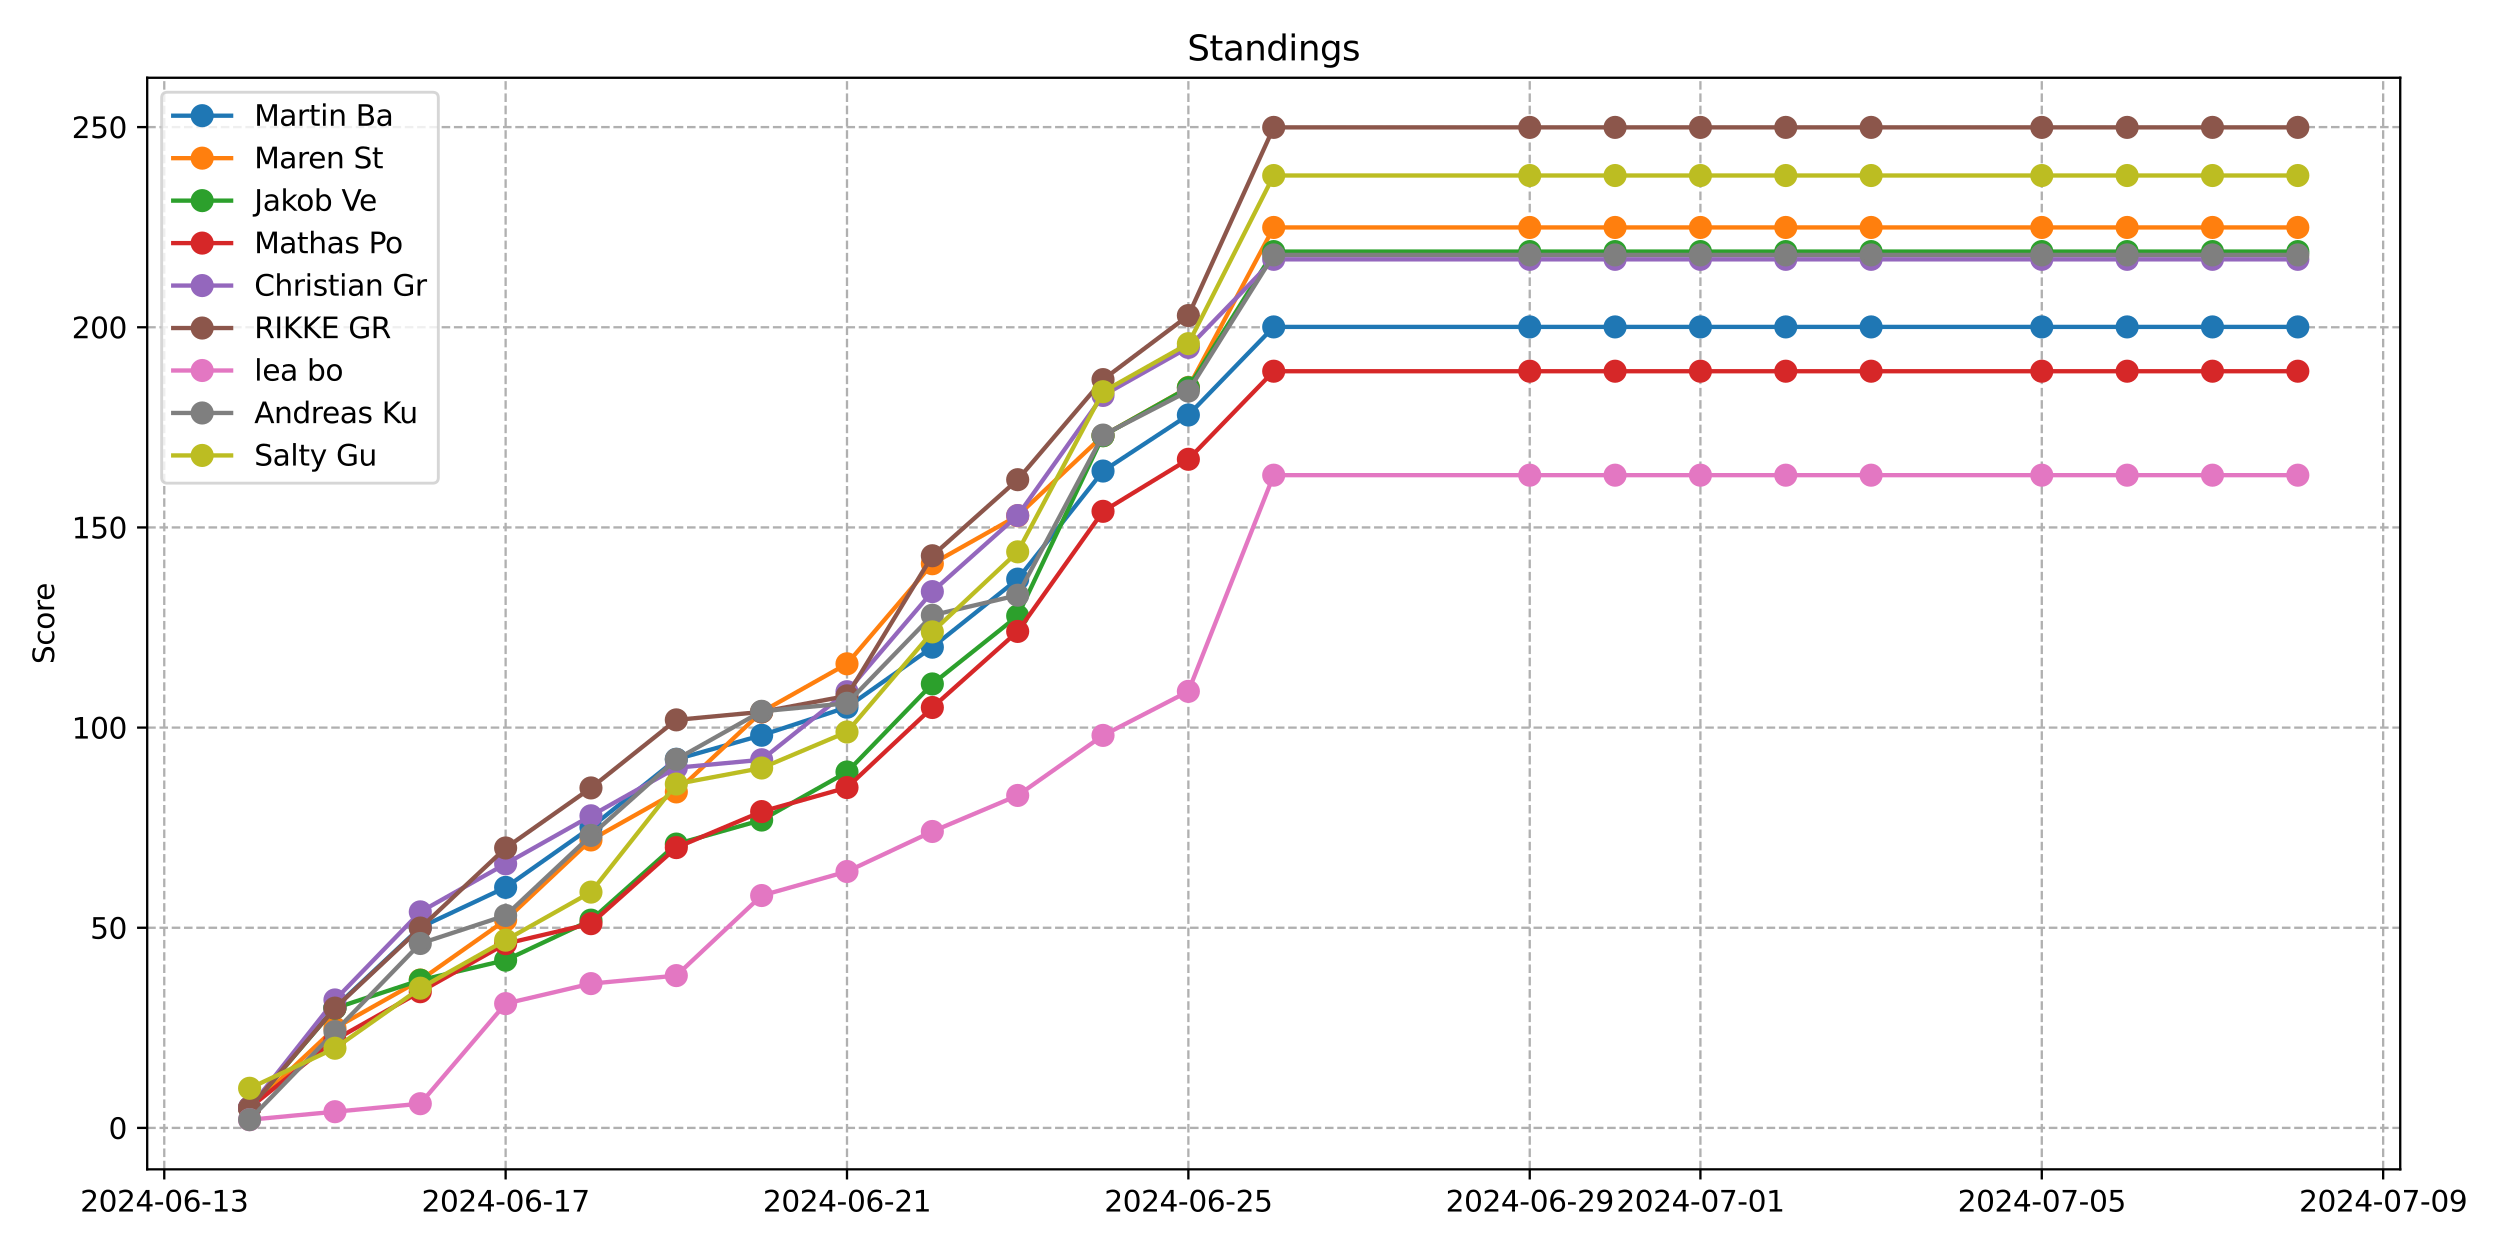 <?xml version="1.0" encoding="utf-8" standalone="no"?>
<!DOCTYPE svg PUBLIC "-//W3C//DTD SVG 1.1//EN"
  "http://www.w3.org/Graphics/SVG/1.1/DTD/svg11.dtd">
<svg xmlns:xlink="http://www.w3.org/1999/xlink" width="864pt" height="432pt" viewBox="0 0 864 432" xmlns="http://www.w3.org/2000/svg" version="1.1">
 <defs>
  <style type="text/css">*{stroke-linejoin: round; stroke-linecap: butt}</style>
 </defs>
 <g id="figure_1">
  <g id="patch_1">
   <path d="M 0 432 
L 864 432 
L 864 0 
L 0 0 
z
" style="fill: #ffffff"/>
  </g>
  <g id="axes_1">
   <g id="patch_2">
    <path d="M 50.87 404.12 
L 829.518 404.12 
L 829.518 26.88 
L 50.87 26.88 
z
" style="fill: #ffffff"/>
   </g>
   <g id="matplotlib.axis_1">
    <g id="xtick_1">
     <g id="line2d_1">
      <path d="M 56.769 404.12 
L 56.769 26.88 
" clip-path="url(#p657796bb17)" style="fill: none; stroke-dasharray: 2.96,1.28; stroke-dashoffset: 0; stroke: #b0b0b0; stroke-width: 0.8"/>
     </g>
     <g id="line2d_2">
      <defs>
       <path id="m59be5efe32" d="M 0 0 
L 0 3.5 
" style="stroke: #000000; stroke-width: 0.8"/>
      </defs>
      <g>
       <use xlink:href="#m59be5efe32" x="56.769" y="404.12" style="stroke: #000000; stroke-width: 0.8"/>
      </g>
     </g>
     <g id="text_1">
      <!-- 2024-06-13 -->
      <g transform="translate(27.711 418.718) scale(0.1 -0.1)">
       <defs>
        <path id="DejaVuSans-32" d="M 1228 531 
L 3431 531 
L 3431 0 
L 469 0 
L 469 531 
Q 828 903 1448 1529 
Q 2069 2156 2228 2338 
Q 2531 2678 2651 2914 
Q 2772 3150 2772 3378 
Q 2772 3750 2511 3984 
Q 2250 4219 1831 4219 
Q 1534 4219 1204 4116 
Q 875 4013 500 3803 
L 500 4441 
Q 881 4594 1212 4672 
Q 1544 4750 1819 4750 
Q 2544 4750 2975 4387 
Q 3406 4025 3406 3419 
Q 3406 3131 3298 2873 
Q 3191 2616 2906 2266 
Q 2828 2175 2409 1742 
Q 1991 1309 1228 531 
z
" transform="scale(0.016)"/>
        <path id="DejaVuSans-30" d="M 2034 4250 
Q 1547 4250 1301 3770 
Q 1056 3291 1056 2328 
Q 1056 1369 1301 889 
Q 1547 409 2034 409 
Q 2525 409 2770 889 
Q 3016 1369 3016 2328 
Q 3016 3291 2770 3770 
Q 2525 4250 2034 4250 
z
M 2034 4750 
Q 2819 4750 3233 4129 
Q 3647 3509 3647 2328 
Q 3647 1150 3233 529 
Q 2819 -91 2034 -91 
Q 1250 -91 836 529 
Q 422 1150 422 2328 
Q 422 3509 836 4129 
Q 1250 4750 2034 4750 
z
" transform="scale(0.016)"/>
        <path id="DejaVuSans-34" d="M 2419 4116 
L 825 1625 
L 2419 1625 
L 2419 4116 
z
M 2253 4666 
L 3047 4666 
L 3047 1625 
L 3713 1625 
L 3713 1100 
L 3047 1100 
L 3047 0 
L 2419 0 
L 2419 1100 
L 313 1100 
L 313 1709 
L 2253 4666 
z
" transform="scale(0.016)"/>
        <path id="DejaVuSans-2d" d="M 313 2009 
L 1997 2009 
L 1997 1497 
L 313 1497 
L 313 2009 
z
" transform="scale(0.016)"/>
        <path id="DejaVuSans-36" d="M 2113 2584 
Q 1688 2584 1439 2293 
Q 1191 2003 1191 1497 
Q 1191 994 1439 701 
Q 1688 409 2113 409 
Q 2538 409 2786 701 
Q 3034 994 3034 1497 
Q 3034 2003 2786 2293 
Q 2538 2584 2113 2584 
z
M 3366 4563 
L 3366 3988 
Q 3128 4100 2886 4159 
Q 2644 4219 2406 4219 
Q 1781 4219 1451 3797 
Q 1122 3375 1075 2522 
Q 1259 2794 1537 2939 
Q 1816 3084 2150 3084 
Q 2853 3084 3261 2657 
Q 3669 2231 3669 1497 
Q 3669 778 3244 343 
Q 2819 -91 2113 -91 
Q 1303 -91 875 529 
Q 447 1150 447 2328 
Q 447 3434 972 4092 
Q 1497 4750 2381 4750 
Q 2619 4750 2861 4703 
Q 3103 4656 3366 4563 
z
" transform="scale(0.016)"/>
        <path id="DejaVuSans-31" d="M 794 531 
L 1825 531 
L 1825 4091 
L 703 3866 
L 703 4441 
L 1819 4666 
L 2450 4666 
L 2450 531 
L 3481 531 
L 3481 0 
L 794 0 
L 794 531 
z
" transform="scale(0.016)"/>
        <path id="DejaVuSans-33" d="M 2597 2516 
Q 3050 2419 3304 2112 
Q 3559 1806 3559 1356 
Q 3559 666 3084 287 
Q 2609 -91 1734 -91 
Q 1441 -91 1130 -33 
Q 819 25 488 141 
L 488 750 
Q 750 597 1062 519 
Q 1375 441 1716 441 
Q 2309 441 2620 675 
Q 2931 909 2931 1356 
Q 2931 1769 2642 2001 
Q 2353 2234 1838 2234 
L 1294 2234 
L 1294 2753 
L 1863 2753 
Q 2328 2753 2575 2939 
Q 2822 3125 2822 3475 
Q 2822 3834 2567 4026 
Q 2313 4219 1838 4219 
Q 1578 4219 1281 4162 
Q 984 4106 628 3988 
L 628 4550 
Q 988 4650 1302 4700 
Q 1616 4750 1894 4750 
Q 2613 4750 3031 4423 
Q 3450 4097 3450 3541 
Q 3450 3153 3228 2886 
Q 3006 2619 2597 2516 
z
" transform="scale(0.016)"/>
       </defs>
       <use xlink:href="#DejaVuSans-32"/>
       <use xlink:href="#DejaVuSans-30" x="63.623"/>
       <use xlink:href="#DejaVuSans-32" x="127.246"/>
       <use xlink:href="#DejaVuSans-34" x="190.869"/>
       <use xlink:href="#DejaVuSans-2d" x="254.492"/>
       <use xlink:href="#DejaVuSans-30" x="290.576"/>
       <use xlink:href="#DejaVuSans-36" x="354.199"/>
       <use xlink:href="#DejaVuSans-2d" x="417.822"/>
       <use xlink:href="#DejaVuSans-31" x="453.906"/>
       <use xlink:href="#DejaVuSans-33" x="517.529"/>
      </g>
     </g>
    </g>
    <g id="xtick_2">
     <g id="line2d_3">
      <path d="M 174.746 404.12 
L 174.746 26.88 
" clip-path="url(#p657796bb17)" style="fill: none; stroke-dasharray: 2.96,1.28; stroke-dashoffset: 0; stroke: #b0b0b0; stroke-width: 0.8"/>
     </g>
     <g id="line2d_4">
      <g>
       <use xlink:href="#m59be5efe32" x="174.746" y="404.12" style="stroke: #000000; stroke-width: 0.8"/>
      </g>
     </g>
     <g id="text_2">
      <!-- 2024-06-17 -->
      <g transform="translate(145.688 418.718) scale(0.1 -0.1)">
       <defs>
        <path id="DejaVuSans-37" d="M 525 4666 
L 3525 4666 
L 3525 4397 
L 1831 0 
L 1172 0 
L 2766 4134 
L 525 4134 
L 525 4666 
z
" transform="scale(0.016)"/>
       </defs>
       <use xlink:href="#DejaVuSans-32"/>
       <use xlink:href="#DejaVuSans-30" x="63.623"/>
       <use xlink:href="#DejaVuSans-32" x="127.246"/>
       <use xlink:href="#DejaVuSans-34" x="190.869"/>
       <use xlink:href="#DejaVuSans-2d" x="254.492"/>
       <use xlink:href="#DejaVuSans-30" x="290.576"/>
       <use xlink:href="#DejaVuSans-36" x="354.199"/>
       <use xlink:href="#DejaVuSans-2d" x="417.822"/>
       <use xlink:href="#DejaVuSans-31" x="453.906"/>
       <use xlink:href="#DejaVuSans-37" x="517.529"/>
      </g>
     </g>
    </g>
    <g id="xtick_3">
     <g id="line2d_5">
      <path d="M 292.723 404.12 
L 292.723 26.88 
" clip-path="url(#p657796bb17)" style="fill: none; stroke-dasharray: 2.96,1.28; stroke-dashoffset: 0; stroke: #b0b0b0; stroke-width: 0.8"/>
     </g>
     <g id="line2d_6">
      <g>
       <use xlink:href="#m59be5efe32" x="292.723" y="404.12" style="stroke: #000000; stroke-width: 0.8"/>
      </g>
     </g>
     <g id="text_3">
      <!-- 2024-06-21 -->
      <g transform="translate(263.665 418.718) scale(0.1 -0.1)">
       <use xlink:href="#DejaVuSans-32"/>
       <use xlink:href="#DejaVuSans-30" x="63.623"/>
       <use xlink:href="#DejaVuSans-32" x="127.246"/>
       <use xlink:href="#DejaVuSans-34" x="190.869"/>
       <use xlink:href="#DejaVuSans-2d" x="254.492"/>
       <use xlink:href="#DejaVuSans-30" x="290.576"/>
       <use xlink:href="#DejaVuSans-36" x="354.199"/>
       <use xlink:href="#DejaVuSans-2d" x="417.822"/>
       <use xlink:href="#DejaVuSans-32" x="453.906"/>
       <use xlink:href="#DejaVuSans-31" x="517.529"/>
      </g>
     </g>
    </g>
    <g id="xtick_4">
     <g id="line2d_7">
      <path d="M 410.7 404.12 
L 410.7 26.88 
" clip-path="url(#p657796bb17)" style="fill: none; stroke-dasharray: 2.96,1.28; stroke-dashoffset: 0; stroke: #b0b0b0; stroke-width: 0.8"/>
     </g>
     <g id="line2d_8">
      <g>
       <use xlink:href="#m59be5efe32" x="410.7" y="404.12" style="stroke: #000000; stroke-width: 0.8"/>
      </g>
     </g>
     <g id="text_4">
      <!-- 2024-06-25 -->
      <g transform="translate(381.642 418.718) scale(0.1 -0.1)">
       <defs>
        <path id="DejaVuSans-35" d="M 691 4666 
L 3169 4666 
L 3169 4134 
L 1269 4134 
L 1269 2991 
Q 1406 3038 1543 3061 
Q 1681 3084 1819 3084 
Q 2600 3084 3056 2656 
Q 3513 2228 3513 1497 
Q 3513 744 3044 326 
Q 2575 -91 1722 -91 
Q 1428 -91 1123 -41 
Q 819 9 494 109 
L 494 744 
Q 775 591 1075 516 
Q 1375 441 1709 441 
Q 2250 441 2565 725 
Q 2881 1009 2881 1497 
Q 2881 1984 2565 2268 
Q 2250 2553 1709 2553 
Q 1456 2553 1204 2497 
Q 953 2441 691 2322 
L 691 4666 
z
" transform="scale(0.016)"/>
       </defs>
       <use xlink:href="#DejaVuSans-32"/>
       <use xlink:href="#DejaVuSans-30" x="63.623"/>
       <use xlink:href="#DejaVuSans-32" x="127.246"/>
       <use xlink:href="#DejaVuSans-34" x="190.869"/>
       <use xlink:href="#DejaVuSans-2d" x="254.492"/>
       <use xlink:href="#DejaVuSans-30" x="290.576"/>
       <use xlink:href="#DejaVuSans-36" x="354.199"/>
       <use xlink:href="#DejaVuSans-2d" x="417.822"/>
       <use xlink:href="#DejaVuSans-32" x="453.906"/>
       <use xlink:href="#DejaVuSans-35" x="517.529"/>
      </g>
     </g>
    </g>
    <g id="xtick_5">
     <g id="line2d_9">
      <path d="M 528.677 404.12 
L 528.677 26.88 
" clip-path="url(#p657796bb17)" style="fill: none; stroke-dasharray: 2.96,1.28; stroke-dashoffset: 0; stroke: #b0b0b0; stroke-width: 0.8"/>
     </g>
     <g id="line2d_10">
      <g>
       <use xlink:href="#m59be5efe32" x="528.677" y="404.12" style="stroke: #000000; stroke-width: 0.8"/>
      </g>
     </g>
     <g id="text_5">
      <!-- 2024-06-29 -->
      <g transform="translate(499.619 418.718) scale(0.1 -0.1)">
       <defs>
        <path id="DejaVuSans-39" d="M 703 97 
L 703 672 
Q 941 559 1184 500 
Q 1428 441 1663 441 
Q 2288 441 2617 861 
Q 2947 1281 2994 2138 
Q 2813 1869 2534 1725 
Q 2256 1581 1919 1581 
Q 1219 1581 811 2004 
Q 403 2428 403 3163 
Q 403 3881 828 4315 
Q 1253 4750 1959 4750 
Q 2769 4750 3195 4129 
Q 3622 3509 3622 2328 
Q 3622 1225 3098 567 
Q 2575 -91 1691 -91 
Q 1453 -91 1209 -44 
Q 966 3 703 97 
z
M 1959 2075 
Q 2384 2075 2632 2365 
Q 2881 2656 2881 3163 
Q 2881 3666 2632 3958 
Q 2384 4250 1959 4250 
Q 1534 4250 1286 3958 
Q 1038 3666 1038 3163 
Q 1038 2656 1286 2365 
Q 1534 2075 1959 2075 
z
" transform="scale(0.016)"/>
       </defs>
       <use xlink:href="#DejaVuSans-32"/>
       <use xlink:href="#DejaVuSans-30" x="63.623"/>
       <use xlink:href="#DejaVuSans-32" x="127.246"/>
       <use xlink:href="#DejaVuSans-34" x="190.869"/>
       <use xlink:href="#DejaVuSans-2d" x="254.492"/>
       <use xlink:href="#DejaVuSans-30" x="290.576"/>
       <use xlink:href="#DejaVuSans-36" x="354.199"/>
       <use xlink:href="#DejaVuSans-2d" x="417.822"/>
       <use xlink:href="#DejaVuSans-32" x="453.906"/>
       <use xlink:href="#DejaVuSans-39" x="517.529"/>
      </g>
     </g>
    </g>
    <g id="xtick_6">
     <g id="line2d_11">
      <path d="M 587.665 404.12 
L 587.665 26.88 
" clip-path="url(#p657796bb17)" style="fill: none; stroke-dasharray: 2.96,1.28; stroke-dashoffset: 0; stroke: #b0b0b0; stroke-width: 0.8"/>
     </g>
     <g id="line2d_12">
      <g>
       <use xlink:href="#m59be5efe32" x="587.665" y="404.12" style="stroke: #000000; stroke-width: 0.8"/>
      </g>
     </g>
     <g id="text_6">
      <!-- 2024-07-01 -->
      <g transform="translate(558.607 418.718) scale(0.1 -0.1)">
       <use xlink:href="#DejaVuSans-32"/>
       <use xlink:href="#DejaVuSans-30" x="63.623"/>
       <use xlink:href="#DejaVuSans-32" x="127.246"/>
       <use xlink:href="#DejaVuSans-34" x="190.869"/>
       <use xlink:href="#DejaVuSans-2d" x="254.492"/>
       <use xlink:href="#DejaVuSans-30" x="290.576"/>
       <use xlink:href="#DejaVuSans-37" x="354.199"/>
       <use xlink:href="#DejaVuSans-2d" x="417.822"/>
       <use xlink:href="#DejaVuSans-30" x="453.906"/>
       <use xlink:href="#DejaVuSans-31" x="517.529"/>
      </g>
     </g>
    </g>
    <g id="xtick_7">
     <g id="line2d_13">
      <path d="M 705.642 404.12 
L 705.642 26.88 
" clip-path="url(#p657796bb17)" style="fill: none; stroke-dasharray: 2.96,1.28; stroke-dashoffset: 0; stroke: #b0b0b0; stroke-width: 0.8"/>
     </g>
     <g id="line2d_14">
      <g>
       <use xlink:href="#m59be5efe32" x="705.642" y="404.12" style="stroke: #000000; stroke-width: 0.8"/>
      </g>
     </g>
     <g id="text_7">
      <!-- 2024-07-05 -->
      <g transform="translate(676.584 418.718) scale(0.1 -0.1)">
       <use xlink:href="#DejaVuSans-32"/>
       <use xlink:href="#DejaVuSans-30" x="63.623"/>
       <use xlink:href="#DejaVuSans-32" x="127.246"/>
       <use xlink:href="#DejaVuSans-34" x="190.869"/>
       <use xlink:href="#DejaVuSans-2d" x="254.492"/>
       <use xlink:href="#DejaVuSans-30" x="290.576"/>
       <use xlink:href="#DejaVuSans-37" x="354.199"/>
       <use xlink:href="#DejaVuSans-2d" x="417.822"/>
       <use xlink:href="#DejaVuSans-30" x="453.906"/>
       <use xlink:href="#DejaVuSans-35" x="517.529"/>
      </g>
     </g>
    </g>
    <g id="xtick_8">
     <g id="line2d_15">
      <path d="M 823.619 404.12 
L 823.619 26.88 
" clip-path="url(#p657796bb17)" style="fill: none; stroke-dasharray: 2.96,1.28; stroke-dashoffset: 0; stroke: #b0b0b0; stroke-width: 0.8"/>
     </g>
     <g id="line2d_16">
      <g>
       <use xlink:href="#m59be5efe32" x="823.619" y="404.12" style="stroke: #000000; stroke-width: 0.8"/>
      </g>
     </g>
     <g id="text_8">
      <!-- 2024-07-09 -->
      <g transform="translate(794.561 418.718) scale(0.1 -0.1)">
       <use xlink:href="#DejaVuSans-32"/>
       <use xlink:href="#DejaVuSans-30" x="63.623"/>
       <use xlink:href="#DejaVuSans-32" x="127.246"/>
       <use xlink:href="#DejaVuSans-34" x="190.869"/>
       <use xlink:href="#DejaVuSans-2d" x="254.492"/>
       <use xlink:href="#DejaVuSans-30" x="290.576"/>
       <use xlink:href="#DejaVuSans-37" x="354.199"/>
       <use xlink:href="#DejaVuSans-2d" x="417.822"/>
       <use xlink:href="#DejaVuSans-30" x="453.906"/>
       <use xlink:href="#DejaVuSans-39" x="517.529"/>
      </g>
     </g>
    </g>
   </g>
   <g id="matplotlib.axis_2">
    <g id="ytick_1">
     <g id="line2d_17">
      <path d="M 50.87 389.81 
L 829.518 389.81 
" clip-path="url(#p657796bb17)" style="fill: none; stroke-dasharray: 2.96,1.28; stroke-dashoffset: 0; stroke: #b0b0b0; stroke-width: 0.8"/>
     </g>
     <g id="line2d_18">
      <defs>
       <path id="m734e43fe0a" d="M 0 0 
L -3.5 0 
" style="stroke: #000000; stroke-width: 0.8"/>
      </defs>
      <g>
       <use xlink:href="#m734e43fe0a" x="50.87" y="389.81" style="stroke: #000000; stroke-width: 0.8"/>
      </g>
     </g>
     <g id="text_9">
      <!-- 0 -->
      <g transform="translate(37.508 393.609) scale(0.1 -0.1)">
       <use xlink:href="#DejaVuSans-30"/>
      </g>
     </g>
    </g>
    <g id="ytick_2">
     <g id="line2d_19">
      <path d="M 50.87 320.633 
L 829.518 320.633 
" clip-path="url(#p657796bb17)" style="fill: none; stroke-dasharray: 2.96,1.28; stroke-dashoffset: 0; stroke: #b0b0b0; stroke-width: 0.8"/>
     </g>
     <g id="line2d_20">
      <g>
       <use xlink:href="#m734e43fe0a" x="50.87" y="320.633" style="stroke: #000000; stroke-width: 0.8"/>
      </g>
     </g>
     <g id="text_10">
      <!-- 50 -->
      <g transform="translate(31.145 324.432) scale(0.1 -0.1)">
       <use xlink:href="#DejaVuSans-35"/>
       <use xlink:href="#DejaVuSans-30" x="63.623"/>
      </g>
     </g>
    </g>
    <g id="ytick_3">
     <g id="line2d_21">
      <path d="M 50.87 251.457 
L 829.518 251.457 
" clip-path="url(#p657796bb17)" style="fill: none; stroke-dasharray: 2.96,1.28; stroke-dashoffset: 0; stroke: #b0b0b0; stroke-width: 0.8"/>
     </g>
     <g id="line2d_22">
      <g>
       <use xlink:href="#m734e43fe0a" x="50.87" y="251.457" style="stroke: #000000; stroke-width: 0.8"/>
      </g>
     </g>
     <g id="text_11">
      <!-- 100 -->
      <g transform="translate(24.782 255.256) scale(0.1 -0.1)">
       <use xlink:href="#DejaVuSans-31"/>
       <use xlink:href="#DejaVuSans-30" x="63.623"/>
       <use xlink:href="#DejaVuSans-30" x="127.246"/>
      </g>
     </g>
    </g>
    <g id="ytick_4">
     <g id="line2d_23">
      <path d="M 50.87 182.28 
L 829.518 182.28 
" clip-path="url(#p657796bb17)" style="fill: none; stroke-dasharray: 2.96,1.28; stroke-dashoffset: 0; stroke: #b0b0b0; stroke-width: 0.8"/>
     </g>
     <g id="line2d_24">
      <g>
       <use xlink:href="#m734e43fe0a" x="50.87" y="182.28" style="stroke: #000000; stroke-width: 0.8"/>
      </g>
     </g>
     <g id="text_12">
      <!-- 150 -->
      <g transform="translate(24.782 186.079) scale(0.1 -0.1)">
       <use xlink:href="#DejaVuSans-31"/>
       <use xlink:href="#DejaVuSans-35" x="63.623"/>
       <use xlink:href="#DejaVuSans-30" x="127.246"/>
      </g>
     </g>
    </g>
    <g id="ytick_5">
     <g id="line2d_25">
      <path d="M 50.87 113.103 
L 829.518 113.103 
" clip-path="url(#p657796bb17)" style="fill: none; stroke-dasharray: 2.96,1.28; stroke-dashoffset: 0; stroke: #b0b0b0; stroke-width: 0.8"/>
     </g>
     <g id="line2d_26">
      <g>
       <use xlink:href="#m734e43fe0a" x="50.87" y="113.103" style="stroke: #000000; stroke-width: 0.8"/>
      </g>
     </g>
     <g id="text_13">
      <!-- 200 -->
      <g transform="translate(24.782 116.903) scale(0.1 -0.1)">
       <use xlink:href="#DejaVuSans-32"/>
       <use xlink:href="#DejaVuSans-30" x="63.623"/>
       <use xlink:href="#DejaVuSans-30" x="127.246"/>
      </g>
     </g>
    </g>
    <g id="ytick_6">
     <g id="line2d_27">
      <path d="M 50.87 43.927 
L 829.518 43.927 
" clip-path="url(#p657796bb17)" style="fill: none; stroke-dasharray: 2.96,1.28; stroke-dashoffset: 0; stroke: #b0b0b0; stroke-width: 0.8"/>
     </g>
     <g id="line2d_28">
      <g>
       <use xlink:href="#m734e43fe0a" x="50.87" y="43.927" style="stroke: #000000; stroke-width: 0.8"/>
      </g>
     </g>
     <g id="text_14">
      <!-- 250 -->
      <g transform="translate(24.782 47.726) scale(0.1 -0.1)">
       <use xlink:href="#DejaVuSans-32"/>
       <use xlink:href="#DejaVuSans-35" x="63.623"/>
       <use xlink:href="#DejaVuSans-30" x="127.246"/>
      </g>
     </g>
    </g>
    <g id="text_15">
     <!-- Score -->
     <g transform="translate(18.703 229.502) rotate(-90) scale(0.1 -0.1)">
      <defs>
       <path id="DejaVuSans-53" d="M 3425 4513 
L 3425 3897 
Q 3066 4069 2747 4153 
Q 2428 4238 2131 4238 
Q 1616 4238 1336 4038 
Q 1056 3838 1056 3469 
Q 1056 3159 1242 3001 
Q 1428 2844 1947 2747 
L 2328 2669 
Q 3034 2534 3370 2195 
Q 3706 1856 3706 1288 
Q 3706 609 3251 259 
Q 2797 -91 1919 -91 
Q 1588 -91 1214 -16 
Q 841 59 441 206 
L 441 856 
Q 825 641 1194 531 
Q 1563 422 1919 422 
Q 2459 422 2753 634 
Q 3047 847 3047 1241 
Q 3047 1584 2836 1778 
Q 2625 1972 2144 2069 
L 1759 2144 
Q 1053 2284 737 2584 
Q 422 2884 422 3419 
Q 422 4038 858 4394 
Q 1294 4750 2059 4750 
Q 2388 4750 2728 4690 
Q 3069 4631 3425 4513 
z
" transform="scale(0.016)"/>
       <path id="DejaVuSans-63" d="M 3122 3366 
L 3122 2828 
Q 2878 2963 2633 3030 
Q 2388 3097 2138 3097 
Q 1578 3097 1268 2742 
Q 959 2388 959 1747 
Q 959 1106 1268 751 
Q 1578 397 2138 397 
Q 2388 397 2633 464 
Q 2878 531 3122 666 
L 3122 134 
Q 2881 22 2623 -34 
Q 2366 -91 2075 -91 
Q 1284 -91 818 406 
Q 353 903 353 1747 
Q 353 2603 823 3093 
Q 1294 3584 2113 3584 
Q 2378 3584 2631 3529 
Q 2884 3475 3122 3366 
z
" transform="scale(0.016)"/>
       <path id="DejaVuSans-6f" d="M 1959 3097 
Q 1497 3097 1228 2736 
Q 959 2375 959 1747 
Q 959 1119 1226 758 
Q 1494 397 1959 397 
Q 2419 397 2687 759 
Q 2956 1122 2956 1747 
Q 2956 2369 2687 2733 
Q 2419 3097 1959 3097 
z
M 1959 3584 
Q 2709 3584 3137 3096 
Q 3566 2609 3566 1747 
Q 3566 888 3137 398 
Q 2709 -91 1959 -91 
Q 1206 -91 779 398 
Q 353 888 353 1747 
Q 353 2609 779 3096 
Q 1206 3584 1959 3584 
z
" transform="scale(0.016)"/>
       <path id="DejaVuSans-72" d="M 2631 2963 
Q 2534 3019 2420 3045 
Q 2306 3072 2169 3072 
Q 1681 3072 1420 2755 
Q 1159 2438 1159 1844 
L 1159 0 
L 581 0 
L 581 3500 
L 1159 3500 
L 1159 2956 
Q 1341 3275 1631 3429 
Q 1922 3584 2338 3584 
Q 2397 3584 2469 3576 
Q 2541 3569 2628 3553 
L 2631 2963 
z
" transform="scale(0.016)"/>
       <path id="DejaVuSans-65" d="M 3597 1894 
L 3597 1613 
L 953 1613 
Q 991 1019 1311 708 
Q 1631 397 2203 397 
Q 2534 397 2845 478 
Q 3156 559 3463 722 
L 3463 178 
Q 3153 47 2828 -22 
Q 2503 -91 2169 -91 
Q 1331 -91 842 396 
Q 353 884 353 1716 
Q 353 2575 817 3079 
Q 1281 3584 2069 3584 
Q 2775 3584 3186 3129 
Q 3597 2675 3597 1894 
z
M 3022 2063 
Q 3016 2534 2758 2815 
Q 2500 3097 2075 3097 
Q 1594 3097 1305 2825 
Q 1016 2553 972 2059 
L 3022 2063 
z
" transform="scale(0.016)"/>
      </defs>
      <use xlink:href="#DejaVuSans-53"/>
      <use xlink:href="#DejaVuSans-63" x="63.477"/>
      <use xlink:href="#DejaVuSans-6f" x="118.457"/>
      <use xlink:href="#DejaVuSans-72" x="179.639"/>
      <use xlink:href="#DejaVuSans-65" x="218.502"/>
     </g>
    </g>
   </g>
   <g id="line2d_29">
    <path d="M 86.263 382.773 
L 115.757 348.184 
L 145.252 320.514 
L 174.746 306.679 
L 204.24 285.926 
L 233.734 262.406 
L 263.228 254.104 
L 292.723 244.42 
L 322.217 223.667 
L 351.711 200.147 
L 381.205 162.791 
L 410.7 143.422 
L 440.194 112.984 
L 528.677 112.984 
L 558.171 112.984 
L 587.665 112.984 
L 617.159 112.984 
L 646.653 112.984 
L 705.642 112.984 
L 735.136 112.984 
L 764.63 112.984 
L 794.125 112.984 
" clip-path="url(#p657796bb17)" style="fill: none; stroke: #1f77b4; stroke-width: 1.5; stroke-linecap: square"/>
    <defs>
     <path id="m545c8919e1" d="M 0 3.5 
C 0.928 3.5 1.819 3.131 2.475 2.475 
C 3.131 1.819 3.5 0.928 3.5 0 
C 3.5 -0.928 3.131 -1.819 2.475 -2.475 
C 1.819 -3.131 0.928 -3.5 0 -3.5 
C -0.928 -3.5 -1.819 -3.131 -2.475 -2.475 
C -3.131 -1.819 -3.5 -0.928 -3.5 0 
C -3.5 0.928 -3.131 1.819 -2.475 2.475 
C -1.819 3.131 -0.928 3.5 0 3.5 
z
" style="stroke: #1f77b4"/>
    </defs>
    <g clip-path="url(#p657796bb17)">
     <use xlink:href="#m545c8919e1" x="86.263" y="382.773" style="fill: #1f77b4; stroke: #1f77b4"/>
     <use xlink:href="#m545c8919e1" x="115.757" y="348.184" style="fill: #1f77b4; stroke: #1f77b4"/>
     <use xlink:href="#m545c8919e1" x="145.252" y="320.514" style="fill: #1f77b4; stroke: #1f77b4"/>
     <use xlink:href="#m545c8919e1" x="174.746" y="306.679" style="fill: #1f77b4; stroke: #1f77b4"/>
     <use xlink:href="#m545c8919e1" x="204.24" y="285.926" style="fill: #1f77b4; stroke: #1f77b4"/>
     <use xlink:href="#m545c8919e1" x="233.734" y="262.406" style="fill: #1f77b4; stroke: #1f77b4"/>
     <use xlink:href="#m545c8919e1" x="263.228" y="254.104" style="fill: #1f77b4; stroke: #1f77b4"/>
     <use xlink:href="#m545c8919e1" x="292.723" y="244.42" style="fill: #1f77b4; stroke: #1f77b4"/>
     <use xlink:href="#m545c8919e1" x="322.217" y="223.667" style="fill: #1f77b4; stroke: #1f77b4"/>
     <use xlink:href="#m545c8919e1" x="351.711" y="200.147" style="fill: #1f77b4; stroke: #1f77b4"/>
     <use xlink:href="#m545c8919e1" x="381.205" y="162.791" style="fill: #1f77b4; stroke: #1f77b4"/>
     <use xlink:href="#m545c8919e1" x="410.7" y="143.422" style="fill: #1f77b4; stroke: #1f77b4"/>
     <use xlink:href="#m545c8919e1" x="440.194" y="112.984" style="fill: #1f77b4; stroke: #1f77b4"/>
     <use xlink:href="#m545c8919e1" x="528.677" y="112.984" style="fill: #1f77b4; stroke: #1f77b4"/>
     <use xlink:href="#m545c8919e1" x="558.171" y="112.984" style="fill: #1f77b4; stroke: #1f77b4"/>
     <use xlink:href="#m545c8919e1" x="587.665" y="112.984" style="fill: #1f77b4; stroke: #1f77b4"/>
     <use xlink:href="#m545c8919e1" x="617.159" y="112.984" style="fill: #1f77b4; stroke: #1f77b4"/>
     <use xlink:href="#m545c8919e1" x="646.653" y="112.984" style="fill: #1f77b4; stroke: #1f77b4"/>
     <use xlink:href="#m545c8919e1" x="705.642" y="112.984" style="fill: #1f77b4; stroke: #1f77b4"/>
     <use xlink:href="#m545c8919e1" x="735.136" y="112.984" style="fill: #1f77b4; stroke: #1f77b4"/>
     <use xlink:href="#m545c8919e1" x="764.63" y="112.984" style="fill: #1f77b4; stroke: #1f77b4"/>
     <use xlink:href="#m545c8919e1" x="794.125" y="112.984" style="fill: #1f77b4; stroke: #1f77b4"/>
    </g>
   </g>
   <g id="line2d_30">
    <path d="M 86.263 382.986 
L 115.757 355.315 
L 145.252 338.712 
L 174.746 317.96 
L 204.24 290.289 
L 233.734 273.686 
L 263.228 246.016 
L 292.723 229.413 
L 322.217 194.825 
L 351.711 178.223 
L 381.205 150.552 
L 410.7 133.95 
L 440.194 78.608 
L 528.677 78.608 
L 558.171 78.608 
L 587.665 78.608 
L 617.159 78.608 
L 646.653 78.608 
L 705.642 78.608 
L 735.136 78.608 
L 764.63 78.608 
L 794.125 78.608 
" clip-path="url(#p657796bb17)" style="fill: none; stroke: #ff7f0e; stroke-width: 1.5; stroke-linecap: square"/>
    <defs>
     <path id="mf809b43cb8" d="M 0 3.5 
C 0.928 3.5 1.819 3.131 2.475 2.475 
C 3.131 1.819 3.5 0.928 3.5 0 
C 3.5 -0.928 3.131 -1.819 2.475 -2.475 
C 1.819 -3.131 0.928 -3.5 0 -3.5 
C -0.928 -3.5 -1.819 -3.131 -2.475 -2.475 
C -3.131 -1.819 -3.5 -0.928 -3.5 0 
C -3.5 0.928 -3.131 1.819 -2.475 2.475 
C -1.819 3.131 -0.928 3.5 0 3.5 
z
" style="stroke: #ff7f0e"/>
    </defs>
    <g clip-path="url(#p657796bb17)">
     <use xlink:href="#mf809b43cb8" x="86.263" y="382.986" style="fill: #ff7f0e; stroke: #ff7f0e"/>
     <use xlink:href="#mf809b43cb8" x="115.757" y="355.315" style="fill: #ff7f0e; stroke: #ff7f0e"/>
     <use xlink:href="#mf809b43cb8" x="145.252" y="338.712" style="fill: #ff7f0e; stroke: #ff7f0e"/>
     <use xlink:href="#mf809b43cb8" x="174.746" y="317.96" style="fill: #ff7f0e; stroke: #ff7f0e"/>
     <use xlink:href="#mf809b43cb8" x="204.24" y="290.289" style="fill: #ff7f0e; stroke: #ff7f0e"/>
     <use xlink:href="#mf809b43cb8" x="233.734" y="273.686" style="fill: #ff7f0e; stroke: #ff7f0e"/>
     <use xlink:href="#mf809b43cb8" x="263.228" y="246.016" style="fill: #ff7f0e; stroke: #ff7f0e"/>
     <use xlink:href="#mf809b43cb8" x="292.723" y="229.413" style="fill: #ff7f0e; stroke: #ff7f0e"/>
     <use xlink:href="#mf809b43cb8" x="322.217" y="194.825" style="fill: #ff7f0e; stroke: #ff7f0e"/>
     <use xlink:href="#mf809b43cb8" x="351.711" y="178.223" style="fill: #ff7f0e; stroke: #ff7f0e"/>
     <use xlink:href="#mf809b43cb8" x="381.205" y="150.552" style="fill: #ff7f0e; stroke: #ff7f0e"/>
     <use xlink:href="#mf809b43cb8" x="410.7" y="133.95" style="fill: #ff7f0e; stroke: #ff7f0e"/>
     <use xlink:href="#mf809b43cb8" x="440.194" y="78.608" style="fill: #ff7f0e; stroke: #ff7f0e"/>
     <use xlink:href="#mf809b43cb8" x="528.677" y="78.608" style="fill: #ff7f0e; stroke: #ff7f0e"/>
     <use xlink:href="#mf809b43cb8" x="558.171" y="78.608" style="fill: #ff7f0e; stroke: #ff7f0e"/>
     <use xlink:href="#mf809b43cb8" x="587.665" y="78.608" style="fill: #ff7f0e; stroke: #ff7f0e"/>
     <use xlink:href="#mf809b43cb8" x="617.159" y="78.608" style="fill: #ff7f0e; stroke: #ff7f0e"/>
     <use xlink:href="#mf809b43cb8" x="646.653" y="78.608" style="fill: #ff7f0e; stroke: #ff7f0e"/>
     <use xlink:href="#mf809b43cb8" x="705.642" y="78.608" style="fill: #ff7f0e; stroke: #ff7f0e"/>
     <use xlink:href="#mf809b43cb8" x="735.136" y="78.608" style="fill: #ff7f0e; stroke: #ff7f0e"/>
     <use xlink:href="#mf809b43cb8" x="764.63" y="78.608" style="fill: #ff7f0e; stroke: #ff7f0e"/>
     <use xlink:href="#mf809b43cb8" x="794.125" y="78.608" style="fill: #ff7f0e; stroke: #ff7f0e"/>
    </g>
   </g>
   <g id="line2d_31">
    <path d="M 86.263 383.023 
L 115.757 348.435 
L 145.252 338.75 
L 174.746 331.833 
L 204.24 317.997 
L 233.734 291.71 
L 263.228 283.409 
L 292.723 266.807 
L 322.217 236.369 
L 351.711 212.849 
L 381.205 150.59 
L 410.7 133.987 
L 440.194 86.947 
L 528.677 86.947 
L 558.171 86.947 
L 587.665 86.947 
L 617.159 86.947 
L 646.653 86.947 
L 705.642 86.947 
L 735.136 86.947 
L 764.63 86.947 
L 794.125 86.947 
" clip-path="url(#p657796bb17)" style="fill: none; stroke: #2ca02c; stroke-width: 1.5; stroke-linecap: square"/>
    <defs>
     <path id="m139deb3920" d="M 0 3.5 
C 0.928 3.5 1.819 3.131 2.475 2.475 
C 3.131 1.819 3.5 0.928 3.5 0 
C 3.5 -0.928 3.131 -1.819 2.475 -2.475 
C 1.819 -3.131 0.928 -3.5 0 -3.5 
C -0.928 -3.5 -1.819 -3.131 -2.475 -2.475 
C -3.131 -1.819 -3.5 -0.928 -3.5 0 
C -3.5 0.928 -3.131 1.819 -2.475 2.475 
C -1.819 3.131 -0.928 3.5 0 3.5 
z
" style="stroke: #2ca02c"/>
    </defs>
    <g clip-path="url(#p657796bb17)">
     <use xlink:href="#m139deb3920" x="86.263" y="383.023" style="fill: #2ca02c; stroke: #2ca02c"/>
     <use xlink:href="#m139deb3920" x="115.757" y="348.435" style="fill: #2ca02c; stroke: #2ca02c"/>
     <use xlink:href="#m139deb3920" x="145.252" y="338.75" style="fill: #2ca02c; stroke: #2ca02c"/>
     <use xlink:href="#m139deb3920" x="174.746" y="331.833" style="fill: #2ca02c; stroke: #2ca02c"/>
     <use xlink:href="#m139deb3920" x="204.24" y="317.997" style="fill: #2ca02c; stroke: #2ca02c"/>
     <use xlink:href="#m139deb3920" x="233.734" y="291.71" style="fill: #2ca02c; stroke: #2ca02c"/>
     <use xlink:href="#m139deb3920" x="263.228" y="283.409" style="fill: #2ca02c; stroke: #2ca02c"/>
     <use xlink:href="#m139deb3920" x="292.723" y="266.807" style="fill: #2ca02c; stroke: #2ca02c"/>
     <use xlink:href="#m139deb3920" x="322.217" y="236.369" style="fill: #2ca02c; stroke: #2ca02c"/>
     <use xlink:href="#m139deb3920" x="351.711" y="212.849" style="fill: #2ca02c; stroke: #2ca02c"/>
     <use xlink:href="#m139deb3920" x="381.205" y="150.59" style="fill: #2ca02c; stroke: #2ca02c"/>
     <use xlink:href="#m139deb3920" x="410.7" y="133.987" style="fill: #2ca02c; stroke: #2ca02c"/>
     <use xlink:href="#m139deb3920" x="440.194" y="86.947" style="fill: #2ca02c; stroke: #2ca02c"/>
     <use xlink:href="#m139deb3920" x="528.677" y="86.947" style="fill: #2ca02c; stroke: #2ca02c"/>
     <use xlink:href="#m139deb3920" x="558.171" y="86.947" style="fill: #2ca02c; stroke: #2ca02c"/>
     <use xlink:href="#m139deb3920" x="587.665" y="86.947" style="fill: #2ca02c; stroke: #2ca02c"/>
     <use xlink:href="#m139deb3920" x="617.159" y="86.947" style="fill: #2ca02c; stroke: #2ca02c"/>
     <use xlink:href="#m139deb3920" x="646.653" y="86.947" style="fill: #2ca02c; stroke: #2ca02c"/>
     <use xlink:href="#m139deb3920" x="705.642" y="86.947" style="fill: #2ca02c; stroke: #2ca02c"/>
     <use xlink:href="#m139deb3920" x="735.136" y="86.947" style="fill: #2ca02c; stroke: #2ca02c"/>
     <use xlink:href="#m139deb3920" x="764.63" y="86.947" style="fill: #2ca02c; stroke: #2ca02c"/>
     <use xlink:href="#m139deb3920" x="794.125" y="86.947" style="fill: #2ca02c; stroke: #2ca02c"/>
    </g>
   </g>
   <g id="line2d_32">
    <path d="M 86.263 382.861 
L 115.757 359.341 
L 145.252 342.739 
L 174.746 326.136 
L 204.24 319.219 
L 233.734 292.931 
L 263.228 280.48 
L 292.723 272.178 
L 322.217 244.508 
L 351.711 218.221 
L 381.205 176.715 
L 410.7 158.729 
L 440.194 128.291 
L 528.677 128.291 
L 558.171 128.291 
L 587.665 128.291 
L 617.159 128.291 
L 646.653 128.291 
L 705.642 128.291 
L 735.136 128.291 
L 764.63 128.291 
L 794.125 128.291 
" clip-path="url(#p657796bb17)" style="fill: none; stroke: #d62728; stroke-width: 1.5; stroke-linecap: square"/>
    <defs>
     <path id="me91b812d04" d="M 0 3.5 
C 0.928 3.5 1.819 3.131 2.475 2.475 
C 3.131 1.819 3.5 0.928 3.5 0 
C 3.5 -0.928 3.131 -1.819 2.475 -2.475 
C 1.819 -3.131 0.928 -3.5 0 -3.5 
C -0.928 -3.5 -1.819 -3.131 -2.475 -2.475 
C -3.131 -1.819 -3.5 -0.928 -3.5 0 
C -3.5 0.928 -3.131 1.819 -2.475 2.475 
C -1.819 3.131 -0.928 3.5 0 3.5 
z
" style="stroke: #d62728"/>
    </defs>
    <g clip-path="url(#p657796bb17)">
     <use xlink:href="#me91b812d04" x="86.263" y="382.861" style="fill: #d62728; stroke: #d62728"/>
     <use xlink:href="#me91b812d04" x="115.757" y="359.341" style="fill: #d62728; stroke: #d62728"/>
     <use xlink:href="#me91b812d04" x="145.252" y="342.739" style="fill: #d62728; stroke: #d62728"/>
     <use xlink:href="#me91b812d04" x="174.746" y="326.136" style="fill: #d62728; stroke: #d62728"/>
     <use xlink:href="#me91b812d04" x="204.24" y="319.219" style="fill: #d62728; stroke: #d62728"/>
     <use xlink:href="#me91b812d04" x="233.734" y="292.931" style="fill: #d62728; stroke: #d62728"/>
     <use xlink:href="#me91b812d04" x="263.228" y="280.48" style="fill: #d62728; stroke: #d62728"/>
     <use xlink:href="#me91b812d04" x="292.723" y="272.178" style="fill: #d62728; stroke: #d62728"/>
     <use xlink:href="#me91b812d04" x="322.217" y="244.508" style="fill: #d62728; stroke: #d62728"/>
     <use xlink:href="#me91b812d04" x="351.711" y="218.221" style="fill: #d62728; stroke: #d62728"/>
     <use xlink:href="#me91b812d04" x="381.205" y="176.715" style="fill: #d62728; stroke: #d62728"/>
     <use xlink:href="#me91b812d04" x="410.7" y="158.729" style="fill: #d62728; stroke: #d62728"/>
     <use xlink:href="#me91b812d04" x="440.194" y="128.291" style="fill: #d62728; stroke: #d62728"/>
     <use xlink:href="#me91b812d04" x="528.677" y="128.291" style="fill: #d62728; stroke: #d62728"/>
     <use xlink:href="#me91b812d04" x="558.171" y="128.291" style="fill: #d62728; stroke: #d62728"/>
     <use xlink:href="#me91b812d04" x="587.665" y="128.291" style="fill: #d62728; stroke: #d62728"/>
     <use xlink:href="#me91b812d04" x="617.159" y="128.291" style="fill: #d62728; stroke: #d62728"/>
     <use xlink:href="#me91b812d04" x="646.653" y="128.291" style="fill: #d62728; stroke: #d62728"/>
     <use xlink:href="#me91b812d04" x="705.642" y="128.291" style="fill: #d62728; stroke: #d62728"/>
     <use xlink:href="#me91b812d04" x="735.136" y="128.291" style="fill: #d62728; stroke: #d62728"/>
     <use xlink:href="#me91b812d04" x="764.63" y="128.291" style="fill: #d62728; stroke: #d62728"/>
     <use xlink:href="#me91b812d04" x="794.125" y="128.291" style="fill: #d62728; stroke: #d62728"/>
    </g>
   </g>
   <g id="line2d_33">
    <path d="M 86.263 382.933 
L 115.757 345.578 
L 145.252 315.14 
L 174.746 298.538 
L 204.24 281.935 
L 233.734 265.333 
L 263.228 262.566 
L 292.723 239.046 
L 322.217 204.458 
L 351.711 178.17 
L 381.205 136.664 
L 410.7 120.062 
L 440.194 89.624 
L 528.677 89.624 
L 558.171 89.624 
L 587.665 89.624 
L 617.159 89.624 
L 646.653 89.624 
L 705.642 89.624 
L 735.136 89.624 
L 764.63 89.624 
L 794.125 89.624 
" clip-path="url(#p657796bb17)" style="fill: none; stroke: #9467bd; stroke-width: 1.5; stroke-linecap: square"/>
    <defs>
     <path id="ma7c61e862a" d="M 0 3.5 
C 0.928 3.5 1.819 3.131 2.475 2.475 
C 3.131 1.819 3.5 0.928 3.5 0 
C 3.5 -0.928 3.131 -1.819 2.475 -2.475 
C 1.819 -3.131 0.928 -3.5 0 -3.5 
C -0.928 -3.5 -1.819 -3.131 -2.475 -2.475 
C -3.131 -1.819 -3.5 -0.928 -3.5 0 
C -3.5 0.928 -3.131 1.819 -2.475 2.475 
C -1.819 3.131 -0.928 3.5 0 3.5 
z
" style="stroke: #9467bd"/>
    </defs>
    <g clip-path="url(#p657796bb17)">
     <use xlink:href="#ma7c61e862a" x="86.263" y="382.933" style="fill: #9467bd; stroke: #9467bd"/>
     <use xlink:href="#ma7c61e862a" x="115.757" y="345.578" style="fill: #9467bd; stroke: #9467bd"/>
     <use xlink:href="#ma7c61e862a" x="145.252" y="315.14" style="fill: #9467bd; stroke: #9467bd"/>
     <use xlink:href="#ma7c61e862a" x="174.746" y="298.538" style="fill: #9467bd; stroke: #9467bd"/>
     <use xlink:href="#ma7c61e862a" x="204.24" y="281.935" style="fill: #9467bd; stroke: #9467bd"/>
     <use xlink:href="#ma7c61e862a" x="233.734" y="265.333" style="fill: #9467bd; stroke: #9467bd"/>
     <use xlink:href="#ma7c61e862a" x="263.228" y="262.566" style="fill: #9467bd; stroke: #9467bd"/>
     <use xlink:href="#ma7c61e862a" x="292.723" y="239.046" style="fill: #9467bd; stroke: #9467bd"/>
     <use xlink:href="#ma7c61e862a" x="322.217" y="204.458" style="fill: #9467bd; stroke: #9467bd"/>
     <use xlink:href="#ma7c61e862a" x="351.711" y="178.17" style="fill: #9467bd; stroke: #9467bd"/>
     <use xlink:href="#ma7c61e862a" x="381.205" y="136.664" style="fill: #9467bd; stroke: #9467bd"/>
     <use xlink:href="#ma7c61e862a" x="410.7" y="120.062" style="fill: #9467bd; stroke: #9467bd"/>
     <use xlink:href="#ma7c61e862a" x="440.194" y="89.624" style="fill: #9467bd; stroke: #9467bd"/>
     <use xlink:href="#ma7c61e862a" x="528.677" y="89.624" style="fill: #9467bd; stroke: #9467bd"/>
     <use xlink:href="#ma7c61e862a" x="558.171" y="89.624" style="fill: #9467bd; stroke: #9467bd"/>
     <use xlink:href="#ma7c61e862a" x="587.665" y="89.624" style="fill: #9467bd; stroke: #9467bd"/>
     <use xlink:href="#ma7c61e862a" x="617.159" y="89.624" style="fill: #9467bd; stroke: #9467bd"/>
     <use xlink:href="#ma7c61e862a" x="646.653" y="89.624" style="fill: #9467bd; stroke: #9467bd"/>
     <use xlink:href="#ma7c61e862a" x="705.642" y="89.624" style="fill: #9467bd; stroke: #9467bd"/>
     <use xlink:href="#ma7c61e862a" x="735.136" y="89.624" style="fill: #9467bd; stroke: #9467bd"/>
     <use xlink:href="#ma7c61e862a" x="764.63" y="89.624" style="fill: #9467bd; stroke: #9467bd"/>
     <use xlink:href="#ma7c61e862a" x="794.125" y="89.624" style="fill: #9467bd; stroke: #9467bd"/>
    </g>
   </g>
   <g id="line2d_34">
    <path d="M 86.263 382.993 
L 115.757 348.404 
L 145.252 320.734 
L 174.746 293.063 
L 204.24 272.31 
L 233.734 248.79 
L 263.228 246.023 
L 292.723 240.489 
L 322.217 192.065 
L 351.711 165.778 
L 381.205 131.19 
L 410.7 109.053 
L 440.194 44.027 
L 528.677 44.027 
L 558.171 44.027 
L 587.665 44.027 
L 617.159 44.027 
L 646.653 44.027 
L 705.642 44.027 
L 735.136 44.027 
L 764.63 44.027 
L 794.125 44.027 
" clip-path="url(#p657796bb17)" style="fill: none; stroke: #8c564b; stroke-width: 1.5; stroke-linecap: square"/>
    <defs>
     <path id="m8ecdba3da4" d="M 0 3.5 
C 0.928 3.5 1.819 3.131 2.475 2.475 
C 3.131 1.819 3.5 0.928 3.5 0 
C 3.5 -0.928 3.131 -1.819 2.475 -2.475 
C 1.819 -3.131 0.928 -3.5 0 -3.5 
C -0.928 -3.5 -1.819 -3.131 -2.475 -2.475 
C -3.131 -1.819 -3.5 -0.928 -3.5 0 
C -3.5 0.928 -3.131 1.819 -2.475 2.475 
C -1.819 3.131 -0.928 3.5 0 3.5 
z
" style="stroke: #8c564b"/>
    </defs>
    <g clip-path="url(#p657796bb17)">
     <use xlink:href="#m8ecdba3da4" x="86.263" y="382.993" style="fill: #8c564b; stroke: #8c564b"/>
     <use xlink:href="#m8ecdba3da4" x="115.757" y="348.404" style="fill: #8c564b; stroke: #8c564b"/>
     <use xlink:href="#m8ecdba3da4" x="145.252" y="320.734" style="fill: #8c564b; stroke: #8c564b"/>
     <use xlink:href="#m8ecdba3da4" x="174.746" y="293.063" style="fill: #8c564b; stroke: #8c564b"/>
     <use xlink:href="#m8ecdba3da4" x="204.24" y="272.31" style="fill: #8c564b; stroke: #8c564b"/>
     <use xlink:href="#m8ecdba3da4" x="233.734" y="248.79" style="fill: #8c564b; stroke: #8c564b"/>
     <use xlink:href="#m8ecdba3da4" x="263.228" y="246.023" style="fill: #8c564b; stroke: #8c564b"/>
     <use xlink:href="#m8ecdba3da4" x="292.723" y="240.489" style="fill: #8c564b; stroke: #8c564b"/>
     <use xlink:href="#m8ecdba3da4" x="322.217" y="192.065" style="fill: #8c564b; stroke: #8c564b"/>
     <use xlink:href="#m8ecdba3da4" x="351.711" y="165.778" style="fill: #8c564b; stroke: #8c564b"/>
     <use xlink:href="#m8ecdba3da4" x="381.205" y="131.19" style="fill: #8c564b; stroke: #8c564b"/>
     <use xlink:href="#m8ecdba3da4" x="410.7" y="109.053" style="fill: #8c564b; stroke: #8c564b"/>
     <use xlink:href="#m8ecdba3da4" x="440.194" y="44.027" style="fill: #8c564b; stroke: #8c564b"/>
     <use xlink:href="#m8ecdba3da4" x="528.677" y="44.027" style="fill: #8c564b; stroke: #8c564b"/>
     <use xlink:href="#m8ecdba3da4" x="558.171" y="44.027" style="fill: #8c564b; stroke: #8c564b"/>
     <use xlink:href="#m8ecdba3da4" x="587.665" y="44.027" style="fill: #8c564b; stroke: #8c564b"/>
     <use xlink:href="#m8ecdba3da4" x="617.159" y="44.027" style="fill: #8c564b; stroke: #8c564b"/>
     <use xlink:href="#m8ecdba3da4" x="646.653" y="44.027" style="fill: #8c564b; stroke: #8c564b"/>
     <use xlink:href="#m8ecdba3da4" x="705.642" y="44.027" style="fill: #8c564b; stroke: #8c564b"/>
     <use xlink:href="#m8ecdba3da4" x="735.136" y="44.027" style="fill: #8c564b; stroke: #8c564b"/>
     <use xlink:href="#m8ecdba3da4" x="764.63" y="44.027" style="fill: #8c564b; stroke: #8c564b"/>
     <use xlink:href="#m8ecdba3da4" x="794.125" y="44.027" style="fill: #8c564b; stroke: #8c564b"/>
    </g>
   </g>
   <g id="line2d_35">
    <path d="M 86.263 386.973 
L 115.757 384.206 
L 145.252 381.439 
L 174.746 346.85 
L 204.24 339.933 
L 233.734 337.166 
L 263.228 309.495 
L 292.723 301.194 
L 322.217 287.358 
L 351.711 274.907 
L 381.205 254.154 
L 410.7 238.935 
L 440.194 164.224 
L 528.677 164.224 
L 558.171 164.224 
L 587.665 164.224 
L 617.159 164.224 
L 646.653 164.224 
L 705.642 164.224 
L 735.136 164.224 
L 764.63 164.224 
L 794.125 164.224 
" clip-path="url(#p657796bb17)" style="fill: none; stroke: #e377c2; stroke-width: 1.5; stroke-linecap: square"/>
    <defs>
     <path id="m190cfe7166" d="M 0 3.5 
C 0.928 3.5 1.819 3.131 2.475 2.475 
C 3.131 1.819 3.5 0.928 3.5 0 
C 3.5 -0.928 3.131 -1.819 2.475 -2.475 
C 1.819 -3.131 0.928 -3.5 0 -3.5 
C -0.928 -3.5 -1.819 -3.131 -2.475 -2.475 
C -3.131 -1.819 -3.5 -0.928 -3.5 0 
C -3.5 0.928 -3.131 1.819 -2.475 2.475 
C -1.819 3.131 -0.928 3.5 0 3.5 
z
" style="stroke: #e377c2"/>
    </defs>
    <g clip-path="url(#p657796bb17)">
     <use xlink:href="#m190cfe7166" x="86.263" y="386.973" style="fill: #e377c2; stroke: #e377c2"/>
     <use xlink:href="#m190cfe7166" x="115.757" y="384.206" style="fill: #e377c2; stroke: #e377c2"/>
     <use xlink:href="#m190cfe7166" x="145.252" y="381.439" style="fill: #e377c2; stroke: #e377c2"/>
     <use xlink:href="#m190cfe7166" x="174.746" y="346.85" style="fill: #e377c2; stroke: #e377c2"/>
     <use xlink:href="#m190cfe7166" x="204.24" y="339.933" style="fill: #e377c2; stroke: #e377c2"/>
     <use xlink:href="#m190cfe7166" x="233.734" y="337.166" style="fill: #e377c2; stroke: #e377c2"/>
     <use xlink:href="#m190cfe7166" x="263.228" y="309.495" style="fill: #e377c2; stroke: #e377c2"/>
     <use xlink:href="#m190cfe7166" x="292.723" y="301.194" style="fill: #e377c2; stroke: #e377c2"/>
     <use xlink:href="#m190cfe7166" x="322.217" y="287.358" style="fill: #e377c2; stroke: #e377c2"/>
     <use xlink:href="#m190cfe7166" x="351.711" y="274.907" style="fill: #e377c2; stroke: #e377c2"/>
     <use xlink:href="#m190cfe7166" x="381.205" y="254.154" style="fill: #e377c2; stroke: #e377c2"/>
     <use xlink:href="#m190cfe7166" x="410.7" y="238.935" style="fill: #e377c2; stroke: #e377c2"/>
     <use xlink:href="#m190cfe7166" x="440.194" y="164.224" style="fill: #e377c2; stroke: #e377c2"/>
     <use xlink:href="#m190cfe7166" x="528.677" y="164.224" style="fill: #e377c2; stroke: #e377c2"/>
     <use xlink:href="#m190cfe7166" x="558.171" y="164.224" style="fill: #e377c2; stroke: #e377c2"/>
     <use xlink:href="#m190cfe7166" x="587.665" y="164.224" style="fill: #e377c2; stroke: #e377c2"/>
     <use xlink:href="#m190cfe7166" x="617.159" y="164.224" style="fill: #e377c2; stroke: #e377c2"/>
     <use xlink:href="#m190cfe7166" x="646.653" y="164.224" style="fill: #e377c2; stroke: #e377c2"/>
     <use xlink:href="#m190cfe7166" x="705.642" y="164.224" style="fill: #e377c2; stroke: #e377c2"/>
     <use xlink:href="#m190cfe7166" x="735.136" y="164.224" style="fill: #e377c2; stroke: #e377c2"/>
     <use xlink:href="#m190cfe7166" x="764.63" y="164.224" style="fill: #e377c2; stroke: #e377c2"/>
     <use xlink:href="#m190cfe7166" x="794.125" y="164.224" style="fill: #e377c2; stroke: #e377c2"/>
    </g>
   </g>
   <g id="line2d_36">
    <path d="M 86.263 386.946 
L 115.757 356.508 
L 145.252 326.07 
L 174.746 316.386 
L 204.24 288.715 
L 233.734 262.428 
L 263.228 245.826 
L 292.723 243.058 
L 322.217 212.621 
L 351.711 205.703 
L 381.205 150.362 
L 410.7 135.143 
L 440.194 88.103 
L 528.677 88.103 
L 558.171 88.103 
L 587.665 88.103 
L 617.159 88.103 
L 646.653 88.103 
L 705.642 88.103 
L 735.136 88.103 
L 764.63 88.103 
L 794.125 88.103 
" clip-path="url(#p657796bb17)" style="fill: none; stroke: #7f7f7f; stroke-width: 1.5; stroke-linecap: square"/>
    <defs>
     <path id="m8a542a962f" d="M 0 3.5 
C 0.928 3.5 1.819 3.131 2.475 2.475 
C 3.131 1.819 3.5 0.928 3.5 0 
C 3.5 -0.928 3.131 -1.819 2.475 -2.475 
C 1.819 -3.131 0.928 -3.5 0 -3.5 
C -0.928 -3.5 -1.819 -3.131 -2.475 -2.475 
C -3.131 -1.819 -3.5 -0.928 -3.5 0 
C -3.5 0.928 -3.131 1.819 -2.475 2.475 
C -1.819 3.131 -0.928 3.5 0 3.5 
z
" style="stroke: #7f7f7f"/>
    </defs>
    <g clip-path="url(#p657796bb17)">
     <use xlink:href="#m8a542a962f" x="86.263" y="386.946" style="fill: #7f7f7f; stroke: #7f7f7f"/>
     <use xlink:href="#m8a542a962f" x="115.757" y="356.508" style="fill: #7f7f7f; stroke: #7f7f7f"/>
     <use xlink:href="#m8a542a962f" x="145.252" y="326.07" style="fill: #7f7f7f; stroke: #7f7f7f"/>
     <use xlink:href="#m8a542a962f" x="174.746" y="316.386" style="fill: #7f7f7f; stroke: #7f7f7f"/>
     <use xlink:href="#m8a542a962f" x="204.24" y="288.715" style="fill: #7f7f7f; stroke: #7f7f7f"/>
     <use xlink:href="#m8a542a962f" x="233.734" y="262.428" style="fill: #7f7f7f; stroke: #7f7f7f"/>
     <use xlink:href="#m8a542a962f" x="263.228" y="245.826" style="fill: #7f7f7f; stroke: #7f7f7f"/>
     <use xlink:href="#m8a542a962f" x="292.723" y="243.058" style="fill: #7f7f7f; stroke: #7f7f7f"/>
     <use xlink:href="#m8a542a962f" x="322.217" y="212.621" style="fill: #7f7f7f; stroke: #7f7f7f"/>
     <use xlink:href="#m8a542a962f" x="351.711" y="205.703" style="fill: #7f7f7f; stroke: #7f7f7f"/>
     <use xlink:href="#m8a542a962f" x="381.205" y="150.362" style="fill: #7f7f7f; stroke: #7f7f7f"/>
     <use xlink:href="#m8a542a962f" x="410.7" y="135.143" style="fill: #7f7f7f; stroke: #7f7f7f"/>
     <use xlink:href="#m8a542a962f" x="440.194" y="88.103" style="fill: #7f7f7f; stroke: #7f7f7f"/>
     <use xlink:href="#m8a542a962f" x="528.677" y="88.103" style="fill: #7f7f7f; stroke: #7f7f7f"/>
     <use xlink:href="#m8a542a962f" x="558.171" y="88.103" style="fill: #7f7f7f; stroke: #7f7f7f"/>
     <use xlink:href="#m8a542a962f" x="587.665" y="88.103" style="fill: #7f7f7f; stroke: #7f7f7f"/>
     <use xlink:href="#m8a542a962f" x="617.159" y="88.103" style="fill: #7f7f7f; stroke: #7f7f7f"/>
     <use xlink:href="#m8a542a962f" x="646.653" y="88.103" style="fill: #7f7f7f; stroke: #7f7f7f"/>
     <use xlink:href="#m8a542a962f" x="705.642" y="88.103" style="fill: #7f7f7f; stroke: #7f7f7f"/>
     <use xlink:href="#m8a542a962f" x="735.136" y="88.103" style="fill: #7f7f7f; stroke: #7f7f7f"/>
     <use xlink:href="#m8a542a962f" x="764.63" y="88.103" style="fill: #7f7f7f; stroke: #7f7f7f"/>
     <use xlink:href="#m8a542a962f" x="794.125" y="88.103" style="fill: #7f7f7f; stroke: #7f7f7f"/>
    </g>
   </g>
   <g id="line2d_37">
    <path d="M 86.263 376.108 
L 115.757 362.272 
L 145.252 341.519 
L 174.746 324.917 
L 204.24 308.315 
L 233.734 270.959 
L 263.228 265.425 
L 292.723 252.973 
L 322.217 218.385 
L 351.711 190.714 
L 381.205 135.373 
L 410.7 118.771 
L 440.194 60.662 
L 528.677 60.662 
L 558.171 60.662 
L 587.665 60.662 
L 617.159 60.662 
L 646.653 60.662 
L 705.642 60.662 
L 735.136 60.662 
L 764.63 60.662 
L 794.125 60.662 
" clip-path="url(#p657796bb17)" style="fill: none; stroke: #bcbd22; stroke-width: 1.5; stroke-linecap: square"/>
    <defs>
     <path id="mc95555baee" d="M 0 3.5 
C 0.928 3.5 1.819 3.131 2.475 2.475 
C 3.131 1.819 3.5 0.928 3.5 0 
C 3.5 -0.928 3.131 -1.819 2.475 -2.475 
C 1.819 -3.131 0.928 -3.5 0 -3.5 
C -0.928 -3.5 -1.819 -3.131 -2.475 -2.475 
C -3.131 -1.819 -3.5 -0.928 -3.5 0 
C -3.5 0.928 -3.131 1.819 -2.475 2.475 
C -1.819 3.131 -0.928 3.5 0 3.5 
z
" style="stroke: #bcbd22"/>
    </defs>
    <g clip-path="url(#p657796bb17)">
     <use xlink:href="#mc95555baee" x="86.263" y="376.108" style="fill: #bcbd22; stroke: #bcbd22"/>
     <use xlink:href="#mc95555baee" x="115.757" y="362.272" style="fill: #bcbd22; stroke: #bcbd22"/>
     <use xlink:href="#mc95555baee" x="145.252" y="341.519" style="fill: #bcbd22; stroke: #bcbd22"/>
     <use xlink:href="#mc95555baee" x="174.746" y="324.917" style="fill: #bcbd22; stroke: #bcbd22"/>
     <use xlink:href="#mc95555baee" x="204.24" y="308.315" style="fill: #bcbd22; stroke: #bcbd22"/>
     <use xlink:href="#mc95555baee" x="233.734" y="270.959" style="fill: #bcbd22; stroke: #bcbd22"/>
     <use xlink:href="#mc95555baee" x="263.228" y="265.425" style="fill: #bcbd22; stroke: #bcbd22"/>
     <use xlink:href="#mc95555baee" x="292.723" y="252.973" style="fill: #bcbd22; stroke: #bcbd22"/>
     <use xlink:href="#mc95555baee" x="322.217" y="218.385" style="fill: #bcbd22; stroke: #bcbd22"/>
     <use xlink:href="#mc95555baee" x="351.711" y="190.714" style="fill: #bcbd22; stroke: #bcbd22"/>
     <use xlink:href="#mc95555baee" x="381.205" y="135.373" style="fill: #bcbd22; stroke: #bcbd22"/>
     <use xlink:href="#mc95555baee" x="410.7" y="118.771" style="fill: #bcbd22; stroke: #bcbd22"/>
     <use xlink:href="#mc95555baee" x="440.194" y="60.662" style="fill: #bcbd22; stroke: #bcbd22"/>
     <use xlink:href="#mc95555baee" x="528.677" y="60.662" style="fill: #bcbd22; stroke: #bcbd22"/>
     <use xlink:href="#mc95555baee" x="558.171" y="60.662" style="fill: #bcbd22; stroke: #bcbd22"/>
     <use xlink:href="#mc95555baee" x="587.665" y="60.662" style="fill: #bcbd22; stroke: #bcbd22"/>
     <use xlink:href="#mc95555baee" x="617.159" y="60.662" style="fill: #bcbd22; stroke: #bcbd22"/>
     <use xlink:href="#mc95555baee" x="646.653" y="60.662" style="fill: #bcbd22; stroke: #bcbd22"/>
     <use xlink:href="#mc95555baee" x="705.642" y="60.662" style="fill: #bcbd22; stroke: #bcbd22"/>
     <use xlink:href="#mc95555baee" x="735.136" y="60.662" style="fill: #bcbd22; stroke: #bcbd22"/>
     <use xlink:href="#mc95555baee" x="764.63" y="60.662" style="fill: #bcbd22; stroke: #bcbd22"/>
     <use xlink:href="#mc95555baee" x="794.125" y="60.662" style="fill: #bcbd22; stroke: #bcbd22"/>
    </g>
   </g>
   <g id="patch_3">
    <path d="M 50.87 404.12 
L 50.87 26.88 
" style="fill: none; stroke: #000000; stroke-width: 0.8; stroke-linejoin: miter; stroke-linecap: square"/>
   </g>
   <g id="patch_4">
    <path d="M 829.518 404.12 
L 829.518 26.88 
" style="fill: none; stroke: #000000; stroke-width: 0.8; stroke-linejoin: miter; stroke-linecap: square"/>
   </g>
   <g id="patch_5">
    <path d="M 50.87 404.12 
L 829.518 404.12 
" style="fill: none; stroke: #000000; stroke-width: 0.8; stroke-linejoin: miter; stroke-linecap: square"/>
   </g>
   <g id="patch_6">
    <path d="M 50.87 26.88 
L 829.518 26.88 
" style="fill: none; stroke: #000000; stroke-width: 0.8; stroke-linejoin: miter; stroke-linecap: square"/>
   </g>
   <g id="text_16">
    <!-- Standings -->
    <g transform="translate(410.34 20.88) scale(0.12 -0.12)">
     <defs>
      <path id="DejaVuSans-74" d="M 1172 4494 
L 1172 3500 
L 2356 3500 
L 2356 3053 
L 1172 3053 
L 1172 1153 
Q 1172 725 1289 603 
Q 1406 481 1766 481 
L 2356 481 
L 2356 0 
L 1766 0 
Q 1100 0 847 248 
Q 594 497 594 1153 
L 594 3053 
L 172 3053 
L 172 3500 
L 594 3500 
L 594 4494 
L 1172 4494 
z
" transform="scale(0.016)"/>
      <path id="DejaVuSans-61" d="M 2194 1759 
Q 1497 1759 1228 1600 
Q 959 1441 959 1056 
Q 959 750 1161 570 
Q 1363 391 1709 391 
Q 2188 391 2477 730 
Q 2766 1069 2766 1631 
L 2766 1759 
L 2194 1759 
z
M 3341 1997 
L 3341 0 
L 2766 0 
L 2766 531 
Q 2569 213 2275 61 
Q 1981 -91 1556 -91 
Q 1019 -91 701 211 
Q 384 513 384 1019 
Q 384 1609 779 1909 
Q 1175 2209 1959 2209 
L 2766 2209 
L 2766 2266 
Q 2766 2663 2505 2880 
Q 2244 3097 1772 3097 
Q 1472 3097 1187 3025 
Q 903 2953 641 2809 
L 641 3341 
Q 956 3463 1253 3523 
Q 1550 3584 1831 3584 
Q 2591 3584 2966 3190 
Q 3341 2797 3341 1997 
z
" transform="scale(0.016)"/>
      <path id="DejaVuSans-6e" d="M 3513 2113 
L 3513 0 
L 2938 0 
L 2938 2094 
Q 2938 2591 2744 2837 
Q 2550 3084 2163 3084 
Q 1697 3084 1428 2787 
Q 1159 2491 1159 1978 
L 1159 0 
L 581 0 
L 581 3500 
L 1159 3500 
L 1159 2956 
Q 1366 3272 1645 3428 
Q 1925 3584 2291 3584 
Q 2894 3584 3203 3211 
Q 3513 2838 3513 2113 
z
" transform="scale(0.016)"/>
      <path id="DejaVuSans-64" d="M 2906 2969 
L 2906 4863 
L 3481 4863 
L 3481 0 
L 2906 0 
L 2906 525 
Q 2725 213 2448 61 
Q 2172 -91 1784 -91 
Q 1150 -91 751 415 
Q 353 922 353 1747 
Q 353 2572 751 3078 
Q 1150 3584 1784 3584 
Q 2172 3584 2448 3432 
Q 2725 3281 2906 2969 
z
M 947 1747 
Q 947 1113 1208 752 
Q 1469 391 1925 391 
Q 2381 391 2643 752 
Q 2906 1113 2906 1747 
Q 2906 2381 2643 2742 
Q 2381 3103 1925 3103 
Q 1469 3103 1208 2742 
Q 947 2381 947 1747 
z
" transform="scale(0.016)"/>
      <path id="DejaVuSans-69" d="M 603 3500 
L 1178 3500 
L 1178 0 
L 603 0 
L 603 3500 
z
M 603 4863 
L 1178 4863 
L 1178 4134 
L 603 4134 
L 603 4863 
z
" transform="scale(0.016)"/>
      <path id="DejaVuSans-67" d="M 2906 1791 
Q 2906 2416 2648 2759 
Q 2391 3103 1925 3103 
Q 1463 3103 1205 2759 
Q 947 2416 947 1791 
Q 947 1169 1205 825 
Q 1463 481 1925 481 
Q 2391 481 2648 825 
Q 2906 1169 2906 1791 
z
M 3481 434 
Q 3481 -459 3084 -895 
Q 2688 -1331 1869 -1331 
Q 1566 -1331 1297 -1286 
Q 1028 -1241 775 -1147 
L 775 -588 
Q 1028 -725 1275 -790 
Q 1522 -856 1778 -856 
Q 2344 -856 2625 -561 
Q 2906 -266 2906 331 
L 2906 616 
Q 2728 306 2450 153 
Q 2172 0 1784 0 
Q 1141 0 747 490 
Q 353 981 353 1791 
Q 353 2603 747 3093 
Q 1141 3584 1784 3584 
Q 2172 3584 2450 3431 
Q 2728 3278 2906 2969 
L 2906 3500 
L 3481 3500 
L 3481 434 
z
" transform="scale(0.016)"/>
      <path id="DejaVuSans-73" d="M 2834 3397 
L 2834 2853 
Q 2591 2978 2328 3040 
Q 2066 3103 1784 3103 
Q 1356 3103 1142 2972 
Q 928 2841 928 2578 
Q 928 2378 1081 2264 
Q 1234 2150 1697 2047 
L 1894 2003 
Q 2506 1872 2764 1633 
Q 3022 1394 3022 966 
Q 3022 478 2636 193 
Q 2250 -91 1575 -91 
Q 1294 -91 989 -36 
Q 684 19 347 128 
L 347 722 
Q 666 556 975 473 
Q 1284 391 1588 391 
Q 1994 391 2212 530 
Q 2431 669 2431 922 
Q 2431 1156 2273 1281 
Q 2116 1406 1581 1522 
L 1381 1569 
Q 847 1681 609 1914 
Q 372 2147 372 2553 
Q 372 3047 722 3315 
Q 1072 3584 1716 3584 
Q 2034 3584 2315 3537 
Q 2597 3491 2834 3397 
z
" transform="scale(0.016)"/>
     </defs>
     <use xlink:href="#DejaVuSans-53"/>
     <use xlink:href="#DejaVuSans-74" x="63.477"/>
     <use xlink:href="#DejaVuSans-61" x="102.686"/>
     <use xlink:href="#DejaVuSans-6e" x="163.965"/>
     <use xlink:href="#DejaVuSans-64" x="227.344"/>
     <use xlink:href="#DejaVuSans-69" x="290.82"/>
     <use xlink:href="#DejaVuSans-6e" x="318.604"/>
     <use xlink:href="#DejaVuSans-67" x="381.982"/>
     <use xlink:href="#DejaVuSans-73" x="445.459"/>
    </g>
   </g>
   <g id="legend_1">
    <g id="patch_7">
     <path d="M 57.87 166.983 
L 149.49 166.983 
Q 151.49 166.983 151.49 164.983 
L 151.49 33.88 
Q 151.49 31.88 149.49 31.88 
L 57.87 31.88 
Q 55.87 31.88 55.87 33.88 
L 55.87 164.983 
Q 55.87 166.983 57.87 166.983 
z
" style="fill: #ffffff; opacity: 0.8; stroke: #cccccc; stroke-linejoin: miter"/>
    </g>
    <g id="line2d_38">
     <path d="M 59.87 39.978 
L 69.87 39.978 
L 79.87 39.978 
" style="fill: none; stroke: #1f77b4; stroke-width: 1.5; stroke-linecap: square"/>
     <g>
      <use xlink:href="#m545c8919e1" x="69.87" y="39.978" style="fill: #1f77b4; stroke: #1f77b4"/>
     </g>
    </g>
    <g id="text_17">
     <!-- Martin Ba -->
     <g transform="translate(87.87 43.478) scale(0.1 -0.1)">
      <defs>
       <path id="DejaVuSans-4d" d="M 628 4666 
L 1569 4666 
L 2759 1491 
L 3956 4666 
L 4897 4666 
L 4897 0 
L 4281 0 
L 4281 4097 
L 3078 897 
L 2444 897 
L 1241 4097 
L 1241 0 
L 628 0 
L 628 4666 
z
" transform="scale(0.016)"/>
       <path id="DejaVuSans-20" transform="scale(0.016)"/>
       <path id="DejaVuSans-42" d="M 1259 2228 
L 1259 519 
L 2272 519 
Q 2781 519 3026 730 
Q 3272 941 3272 1375 
Q 3272 1813 3026 2020 
Q 2781 2228 2272 2228 
L 1259 2228 
z
M 1259 4147 
L 1259 2741 
L 2194 2741 
Q 2656 2741 2882 2914 
Q 3109 3088 3109 3444 
Q 3109 3797 2882 3972 
Q 2656 4147 2194 4147 
L 1259 4147 
z
M 628 4666 
L 2241 4666 
Q 2963 4666 3353 4366 
Q 3744 4066 3744 3513 
Q 3744 3084 3544 2831 
Q 3344 2578 2956 2516 
Q 3422 2416 3680 2098 
Q 3938 1781 3938 1306 
Q 3938 681 3513 340 
Q 3088 0 2303 0 
L 628 0 
L 628 4666 
z
" transform="scale(0.016)"/>
      </defs>
      <use xlink:href="#DejaVuSans-4d"/>
      <use xlink:href="#DejaVuSans-61" x="86.279"/>
      <use xlink:href="#DejaVuSans-72" x="147.559"/>
      <use xlink:href="#DejaVuSans-74" x="188.672"/>
      <use xlink:href="#DejaVuSans-69" x="227.881"/>
      <use xlink:href="#DejaVuSans-6e" x="255.664"/>
      <use xlink:href="#DejaVuSans-20" x="319.043"/>
      <use xlink:href="#DejaVuSans-42" x="350.83"/>
      <use xlink:href="#DejaVuSans-61" x="419.434"/>
     </g>
    </g>
    <g id="line2d_39">
     <path d="M 59.87 54.657 
L 69.87 54.657 
L 79.87 54.657 
" style="fill: none; stroke: #ff7f0e; stroke-width: 1.5; stroke-linecap: square"/>
     <g>
      <use xlink:href="#mf809b43cb8" x="69.87" y="54.657" style="fill: #ff7f0e; stroke: #ff7f0e"/>
     </g>
    </g>
    <g id="text_18">
     <!-- Maren St -->
     <g transform="translate(87.87 58.157) scale(0.1 -0.1)">
      <use xlink:href="#DejaVuSans-4d"/>
      <use xlink:href="#DejaVuSans-61" x="86.279"/>
      <use xlink:href="#DejaVuSans-72" x="147.559"/>
      <use xlink:href="#DejaVuSans-65" x="186.422"/>
      <use xlink:href="#DejaVuSans-6e" x="247.945"/>
      <use xlink:href="#DejaVuSans-20" x="311.324"/>
      <use xlink:href="#DejaVuSans-53" x="343.111"/>
      <use xlink:href="#DejaVuSans-74" x="406.588"/>
     </g>
    </g>
    <g id="line2d_40">
     <path d="M 59.87 69.335 
L 69.87 69.335 
L 79.87 69.335 
" style="fill: none; stroke: #2ca02c; stroke-width: 1.5; stroke-linecap: square"/>
     <g>
      <use xlink:href="#m139deb3920" x="69.87" y="69.335" style="fill: #2ca02c; stroke: #2ca02c"/>
     </g>
    </g>
    <g id="text_19">
     <!-- Jakob Ve -->
     <g transform="translate(87.87 72.835) scale(0.1 -0.1)">
      <defs>
       <path id="DejaVuSans-4a" d="M 628 4666 
L 1259 4666 
L 1259 325 
Q 1259 -519 939 -900 
Q 619 -1281 -91 -1281 
L -331 -1281 
L -331 -750 
L -134 -750 
Q 284 -750 456 -515 
Q 628 -281 628 325 
L 628 4666 
z
" transform="scale(0.016)"/>
       <path id="DejaVuSans-6b" d="M 581 4863 
L 1159 4863 
L 1159 1991 
L 2875 3500 
L 3609 3500 
L 1753 1863 
L 3688 0 
L 2938 0 
L 1159 1709 
L 1159 0 
L 581 0 
L 581 4863 
z
" transform="scale(0.016)"/>
       <path id="DejaVuSans-62" d="M 3116 1747 
Q 3116 2381 2855 2742 
Q 2594 3103 2138 3103 
Q 1681 3103 1420 2742 
Q 1159 2381 1159 1747 
Q 1159 1113 1420 752 
Q 1681 391 2138 391 
Q 2594 391 2855 752 
Q 3116 1113 3116 1747 
z
M 1159 2969 
Q 1341 3281 1617 3432 
Q 1894 3584 2278 3584 
Q 2916 3584 3314 3078 
Q 3713 2572 3713 1747 
Q 3713 922 3314 415 
Q 2916 -91 2278 -91 
Q 1894 -91 1617 61 
Q 1341 213 1159 525 
L 1159 0 
L 581 0 
L 581 4863 
L 1159 4863 
L 1159 2969 
z
" transform="scale(0.016)"/>
       <path id="DejaVuSans-56" d="M 1831 0 
L 50 4666 
L 709 4666 
L 2188 738 
L 3669 4666 
L 4325 4666 
L 2547 0 
L 1831 0 
z
" transform="scale(0.016)"/>
      </defs>
      <use xlink:href="#DejaVuSans-4a"/>
      <use xlink:href="#DejaVuSans-61" x="29.492"/>
      <use xlink:href="#DejaVuSans-6b" x="90.771"/>
      <use xlink:href="#DejaVuSans-6f" x="145.057"/>
      <use xlink:href="#DejaVuSans-62" x="206.238"/>
      <use xlink:href="#DejaVuSans-20" x="269.715"/>
      <use xlink:href="#DejaVuSans-56" x="301.502"/>
      <use xlink:href="#DejaVuSans-65" x="362.16"/>
     </g>
    </g>
    <g id="line2d_41">
     <path d="M 59.87 84.013 
L 69.87 84.013 
L 79.87 84.013 
" style="fill: none; stroke: #d62728; stroke-width: 1.5; stroke-linecap: square"/>
     <g>
      <use xlink:href="#me91b812d04" x="69.87" y="84.013" style="fill: #d62728; stroke: #d62728"/>
     </g>
    </g>
    <g id="text_20">
     <!-- Mathas Po -->
     <g transform="translate(87.87 87.513) scale(0.1 -0.1)">
      <defs>
       <path id="DejaVuSans-68" d="M 3513 2113 
L 3513 0 
L 2938 0 
L 2938 2094 
Q 2938 2591 2744 2837 
Q 2550 3084 2163 3084 
Q 1697 3084 1428 2787 
Q 1159 2491 1159 1978 
L 1159 0 
L 581 0 
L 581 4863 
L 1159 4863 
L 1159 2956 
Q 1366 3272 1645 3428 
Q 1925 3584 2291 3584 
Q 2894 3584 3203 3211 
Q 3513 2838 3513 2113 
z
" transform="scale(0.016)"/>
       <path id="DejaVuSans-50" d="M 1259 4147 
L 1259 2394 
L 2053 2394 
Q 2494 2394 2734 2622 
Q 2975 2850 2975 3272 
Q 2975 3691 2734 3919 
Q 2494 4147 2053 4147 
L 1259 4147 
z
M 628 4666 
L 2053 4666 
Q 2838 4666 3239 4311 
Q 3641 3956 3641 3272 
Q 3641 2581 3239 2228 
Q 2838 1875 2053 1875 
L 1259 1875 
L 1259 0 
L 628 0 
L 628 4666 
z
" transform="scale(0.016)"/>
      </defs>
      <use xlink:href="#DejaVuSans-4d"/>
      <use xlink:href="#DejaVuSans-61" x="86.279"/>
      <use xlink:href="#DejaVuSans-74" x="147.559"/>
      <use xlink:href="#DejaVuSans-68" x="186.768"/>
      <use xlink:href="#DejaVuSans-61" x="250.146"/>
      <use xlink:href="#DejaVuSans-73" x="311.426"/>
      <use xlink:href="#DejaVuSans-20" x="363.525"/>
      <use xlink:href="#DejaVuSans-50" x="395.312"/>
      <use xlink:href="#DejaVuSans-6f" x="451.99"/>
     </g>
    </g>
    <g id="line2d_42">
     <path d="M 59.87 98.691 
L 69.87 98.691 
L 79.87 98.691 
" style="fill: none; stroke: #9467bd; stroke-width: 1.5; stroke-linecap: square"/>
     <g>
      <use xlink:href="#ma7c61e862a" x="69.87" y="98.691" style="fill: #9467bd; stroke: #9467bd"/>
     </g>
    </g>
    <g id="text_21">
     <!-- Christian Gr -->
     <g transform="translate(87.87 102.191) scale(0.1 -0.1)">
      <defs>
       <path id="DejaVuSans-43" d="M 4122 4306 
L 4122 3641 
Q 3803 3938 3442 4084 
Q 3081 4231 2675 4231 
Q 1875 4231 1450 3742 
Q 1025 3253 1025 2328 
Q 1025 1406 1450 917 
Q 1875 428 2675 428 
Q 3081 428 3442 575 
Q 3803 722 4122 1019 
L 4122 359 
Q 3791 134 3420 21 
Q 3050 -91 2638 -91 
Q 1578 -91 968 557 
Q 359 1206 359 2328 
Q 359 3453 968 4101 
Q 1578 4750 2638 4750 
Q 3056 4750 3426 4639 
Q 3797 4528 4122 4306 
z
" transform="scale(0.016)"/>
       <path id="DejaVuSans-47" d="M 3809 666 
L 3809 1919 
L 2778 1919 
L 2778 2438 
L 4434 2438 
L 4434 434 
Q 4069 175 3628 42 
Q 3188 -91 2688 -91 
Q 1594 -91 976 548 
Q 359 1188 359 2328 
Q 359 3472 976 4111 
Q 1594 4750 2688 4750 
Q 3144 4750 3555 4637 
Q 3966 4525 4313 4306 
L 4313 3634 
Q 3963 3931 3569 4081 
Q 3175 4231 2741 4231 
Q 1884 4231 1454 3753 
Q 1025 3275 1025 2328 
Q 1025 1384 1454 906 
Q 1884 428 2741 428 
Q 3075 428 3337 486 
Q 3600 544 3809 666 
z
" transform="scale(0.016)"/>
      </defs>
      <use xlink:href="#DejaVuSans-43"/>
      <use xlink:href="#DejaVuSans-68" x="69.824"/>
      <use xlink:href="#DejaVuSans-72" x="133.203"/>
      <use xlink:href="#DejaVuSans-69" x="174.316"/>
      <use xlink:href="#DejaVuSans-73" x="202.1"/>
      <use xlink:href="#DejaVuSans-74" x="254.199"/>
      <use xlink:href="#DejaVuSans-69" x="293.408"/>
      <use xlink:href="#DejaVuSans-61" x="321.191"/>
      <use xlink:href="#DejaVuSans-6e" x="382.471"/>
      <use xlink:href="#DejaVuSans-20" x="445.85"/>
      <use xlink:href="#DejaVuSans-47" x="477.637"/>
      <use xlink:href="#DejaVuSans-72" x="555.127"/>
     </g>
    </g>
    <g id="line2d_43">
     <path d="M 59.87 113.369 
L 69.87 113.369 
L 79.87 113.369 
" style="fill: none; stroke: #8c564b; stroke-width: 1.5; stroke-linecap: square"/>
     <g>
      <use xlink:href="#m8ecdba3da4" x="69.87" y="113.369" style="fill: #8c564b; stroke: #8c564b"/>
     </g>
    </g>
    <g id="text_22">
     <!-- RIKKE GR -->
     <g transform="translate(87.87 116.869) scale(0.1 -0.1)">
      <defs>
       <path id="DejaVuSans-52" d="M 2841 2188 
Q 3044 2119 3236 1894 
Q 3428 1669 3622 1275 
L 4263 0 
L 3584 0 
L 2988 1197 
Q 2756 1666 2539 1819 
Q 2322 1972 1947 1972 
L 1259 1972 
L 1259 0 
L 628 0 
L 628 4666 
L 2053 4666 
Q 2853 4666 3247 4331 
Q 3641 3997 3641 3322 
Q 3641 2881 3436 2590 
Q 3231 2300 2841 2188 
z
M 1259 4147 
L 1259 2491 
L 2053 2491 
Q 2509 2491 2742 2702 
Q 2975 2913 2975 3322 
Q 2975 3731 2742 3939 
Q 2509 4147 2053 4147 
L 1259 4147 
z
" transform="scale(0.016)"/>
       <path id="DejaVuSans-49" d="M 628 4666 
L 1259 4666 
L 1259 0 
L 628 0 
L 628 4666 
z
" transform="scale(0.016)"/>
       <path id="DejaVuSans-4b" d="M 628 4666 
L 1259 4666 
L 1259 2694 
L 3353 4666 
L 4166 4666 
L 1850 2491 
L 4331 0 
L 3500 0 
L 1259 2247 
L 1259 0 
L 628 0 
L 628 4666 
z
" transform="scale(0.016)"/>
       <path id="DejaVuSans-45" d="M 628 4666 
L 3578 4666 
L 3578 4134 
L 1259 4134 
L 1259 2753 
L 3481 2753 
L 3481 2222 
L 1259 2222 
L 1259 531 
L 3634 531 
L 3634 0 
L 628 0 
L 628 4666 
z
" transform="scale(0.016)"/>
      </defs>
      <use xlink:href="#DejaVuSans-52"/>
      <use xlink:href="#DejaVuSans-49" x="69.482"/>
      <use xlink:href="#DejaVuSans-4b" x="98.975"/>
      <use xlink:href="#DejaVuSans-4b" x="164.551"/>
      <use xlink:href="#DejaVuSans-45" x="230.127"/>
      <use xlink:href="#DejaVuSans-20" x="293.311"/>
      <use xlink:href="#DejaVuSans-47" x="325.098"/>
      <use xlink:href="#DejaVuSans-52" x="402.588"/>
     </g>
    </g>
    <g id="line2d_44">
     <path d="M 59.87 128.047 
L 69.87 128.047 
L 79.87 128.047 
" style="fill: none; stroke: #e377c2; stroke-width: 1.5; stroke-linecap: square"/>
     <g>
      <use xlink:href="#m190cfe7166" x="69.87" y="128.047" style="fill: #e377c2; stroke: #e377c2"/>
     </g>
    </g>
    <g id="text_23">
     <!-- lea bo -->
     <g transform="translate(87.87 131.547) scale(0.1 -0.1)">
      <defs>
       <path id="DejaVuSans-6c" d="M 603 4863 
L 1178 4863 
L 1178 0 
L 603 0 
L 603 4863 
z
" transform="scale(0.016)"/>
      </defs>
      <use xlink:href="#DejaVuSans-6c"/>
      <use xlink:href="#DejaVuSans-65" x="27.783"/>
      <use xlink:href="#DejaVuSans-61" x="89.307"/>
      <use xlink:href="#DejaVuSans-20" x="150.586"/>
      <use xlink:href="#DejaVuSans-62" x="182.373"/>
      <use xlink:href="#DejaVuSans-6f" x="245.85"/>
     </g>
    </g>
    <g id="line2d_45">
     <path d="M 59.87 142.725 
L 69.87 142.725 
L 79.87 142.725 
" style="fill: none; stroke: #7f7f7f; stroke-width: 1.5; stroke-linecap: square"/>
     <g>
      <use xlink:href="#m8a542a962f" x="69.87" y="142.725" style="fill: #7f7f7f; stroke: #7f7f7f"/>
     </g>
    </g>
    <g id="text_24">
     <!-- Andreas Ku -->
     <g transform="translate(87.87 146.225) scale(0.1 -0.1)">
      <defs>
       <path id="DejaVuSans-41" d="M 2188 4044 
L 1331 1722 
L 3047 1722 
L 2188 4044 
z
M 1831 4666 
L 2547 4666 
L 4325 0 
L 3669 0 
L 3244 1197 
L 1141 1197 
L 716 0 
L 50 0 
L 1831 4666 
z
" transform="scale(0.016)"/>
       <path id="DejaVuSans-75" d="M 544 1381 
L 544 3500 
L 1119 3500 
L 1119 1403 
Q 1119 906 1312 657 
Q 1506 409 1894 409 
Q 2359 409 2629 706 
Q 2900 1003 2900 1516 
L 2900 3500 
L 3475 3500 
L 3475 0 
L 2900 0 
L 2900 538 
Q 2691 219 2414 64 
Q 2138 -91 1772 -91 
Q 1169 -91 856 284 
Q 544 659 544 1381 
z
M 1991 3584 
L 1991 3584 
z
" transform="scale(0.016)"/>
      </defs>
      <use xlink:href="#DejaVuSans-41"/>
      <use xlink:href="#DejaVuSans-6e" x="68.408"/>
      <use xlink:href="#DejaVuSans-64" x="131.787"/>
      <use xlink:href="#DejaVuSans-72" x="195.264"/>
      <use xlink:href="#DejaVuSans-65" x="234.127"/>
      <use xlink:href="#DejaVuSans-61" x="295.65"/>
      <use xlink:href="#DejaVuSans-73" x="356.93"/>
      <use xlink:href="#DejaVuSans-20" x="409.029"/>
      <use xlink:href="#DejaVuSans-4b" x="440.816"/>
      <use xlink:href="#DejaVuSans-75" x="501.393"/>
     </g>
    </g>
    <g id="line2d_46">
     <path d="M 59.87 157.403 
L 69.87 157.403 
L 79.87 157.403 
" style="fill: none; stroke: #bcbd22; stroke-width: 1.5; stroke-linecap: square"/>
     <g>
      <use xlink:href="#mc95555baee" x="69.87" y="157.403" style="fill: #bcbd22; stroke: #bcbd22"/>
     </g>
    </g>
    <g id="text_25">
     <!-- Salty Gu -->
     <g transform="translate(87.87 160.903) scale(0.1 -0.1)">
      <defs>
       <path id="DejaVuSans-79" d="M 2059 -325 
Q 1816 -950 1584 -1140 
Q 1353 -1331 966 -1331 
L 506 -1331 
L 506 -850 
L 844 -850 
Q 1081 -850 1212 -737 
Q 1344 -625 1503 -206 
L 1606 56 
L 191 3500 
L 800 3500 
L 1894 763 
L 2988 3500 
L 3597 3500 
L 2059 -325 
z
" transform="scale(0.016)"/>
      </defs>
      <use xlink:href="#DejaVuSans-53"/>
      <use xlink:href="#DejaVuSans-61" x="63.477"/>
      <use xlink:href="#DejaVuSans-6c" x="124.756"/>
      <use xlink:href="#DejaVuSans-74" x="152.539"/>
      <use xlink:href="#DejaVuSans-79" x="191.748"/>
      <use xlink:href="#DejaVuSans-20" x="250.928"/>
      <use xlink:href="#DejaVuSans-47" x="282.715"/>
      <use xlink:href="#DejaVuSans-75" x="360.205"/>
     </g>
    </g>
   </g>
  </g>
 </g>
 <defs>
  <clipPath id="p657796bb17">
   <rect x="50.87" y="26.88" width="778.648" height="377.24"/>
  </clipPath>
 </defs>
</svg>

